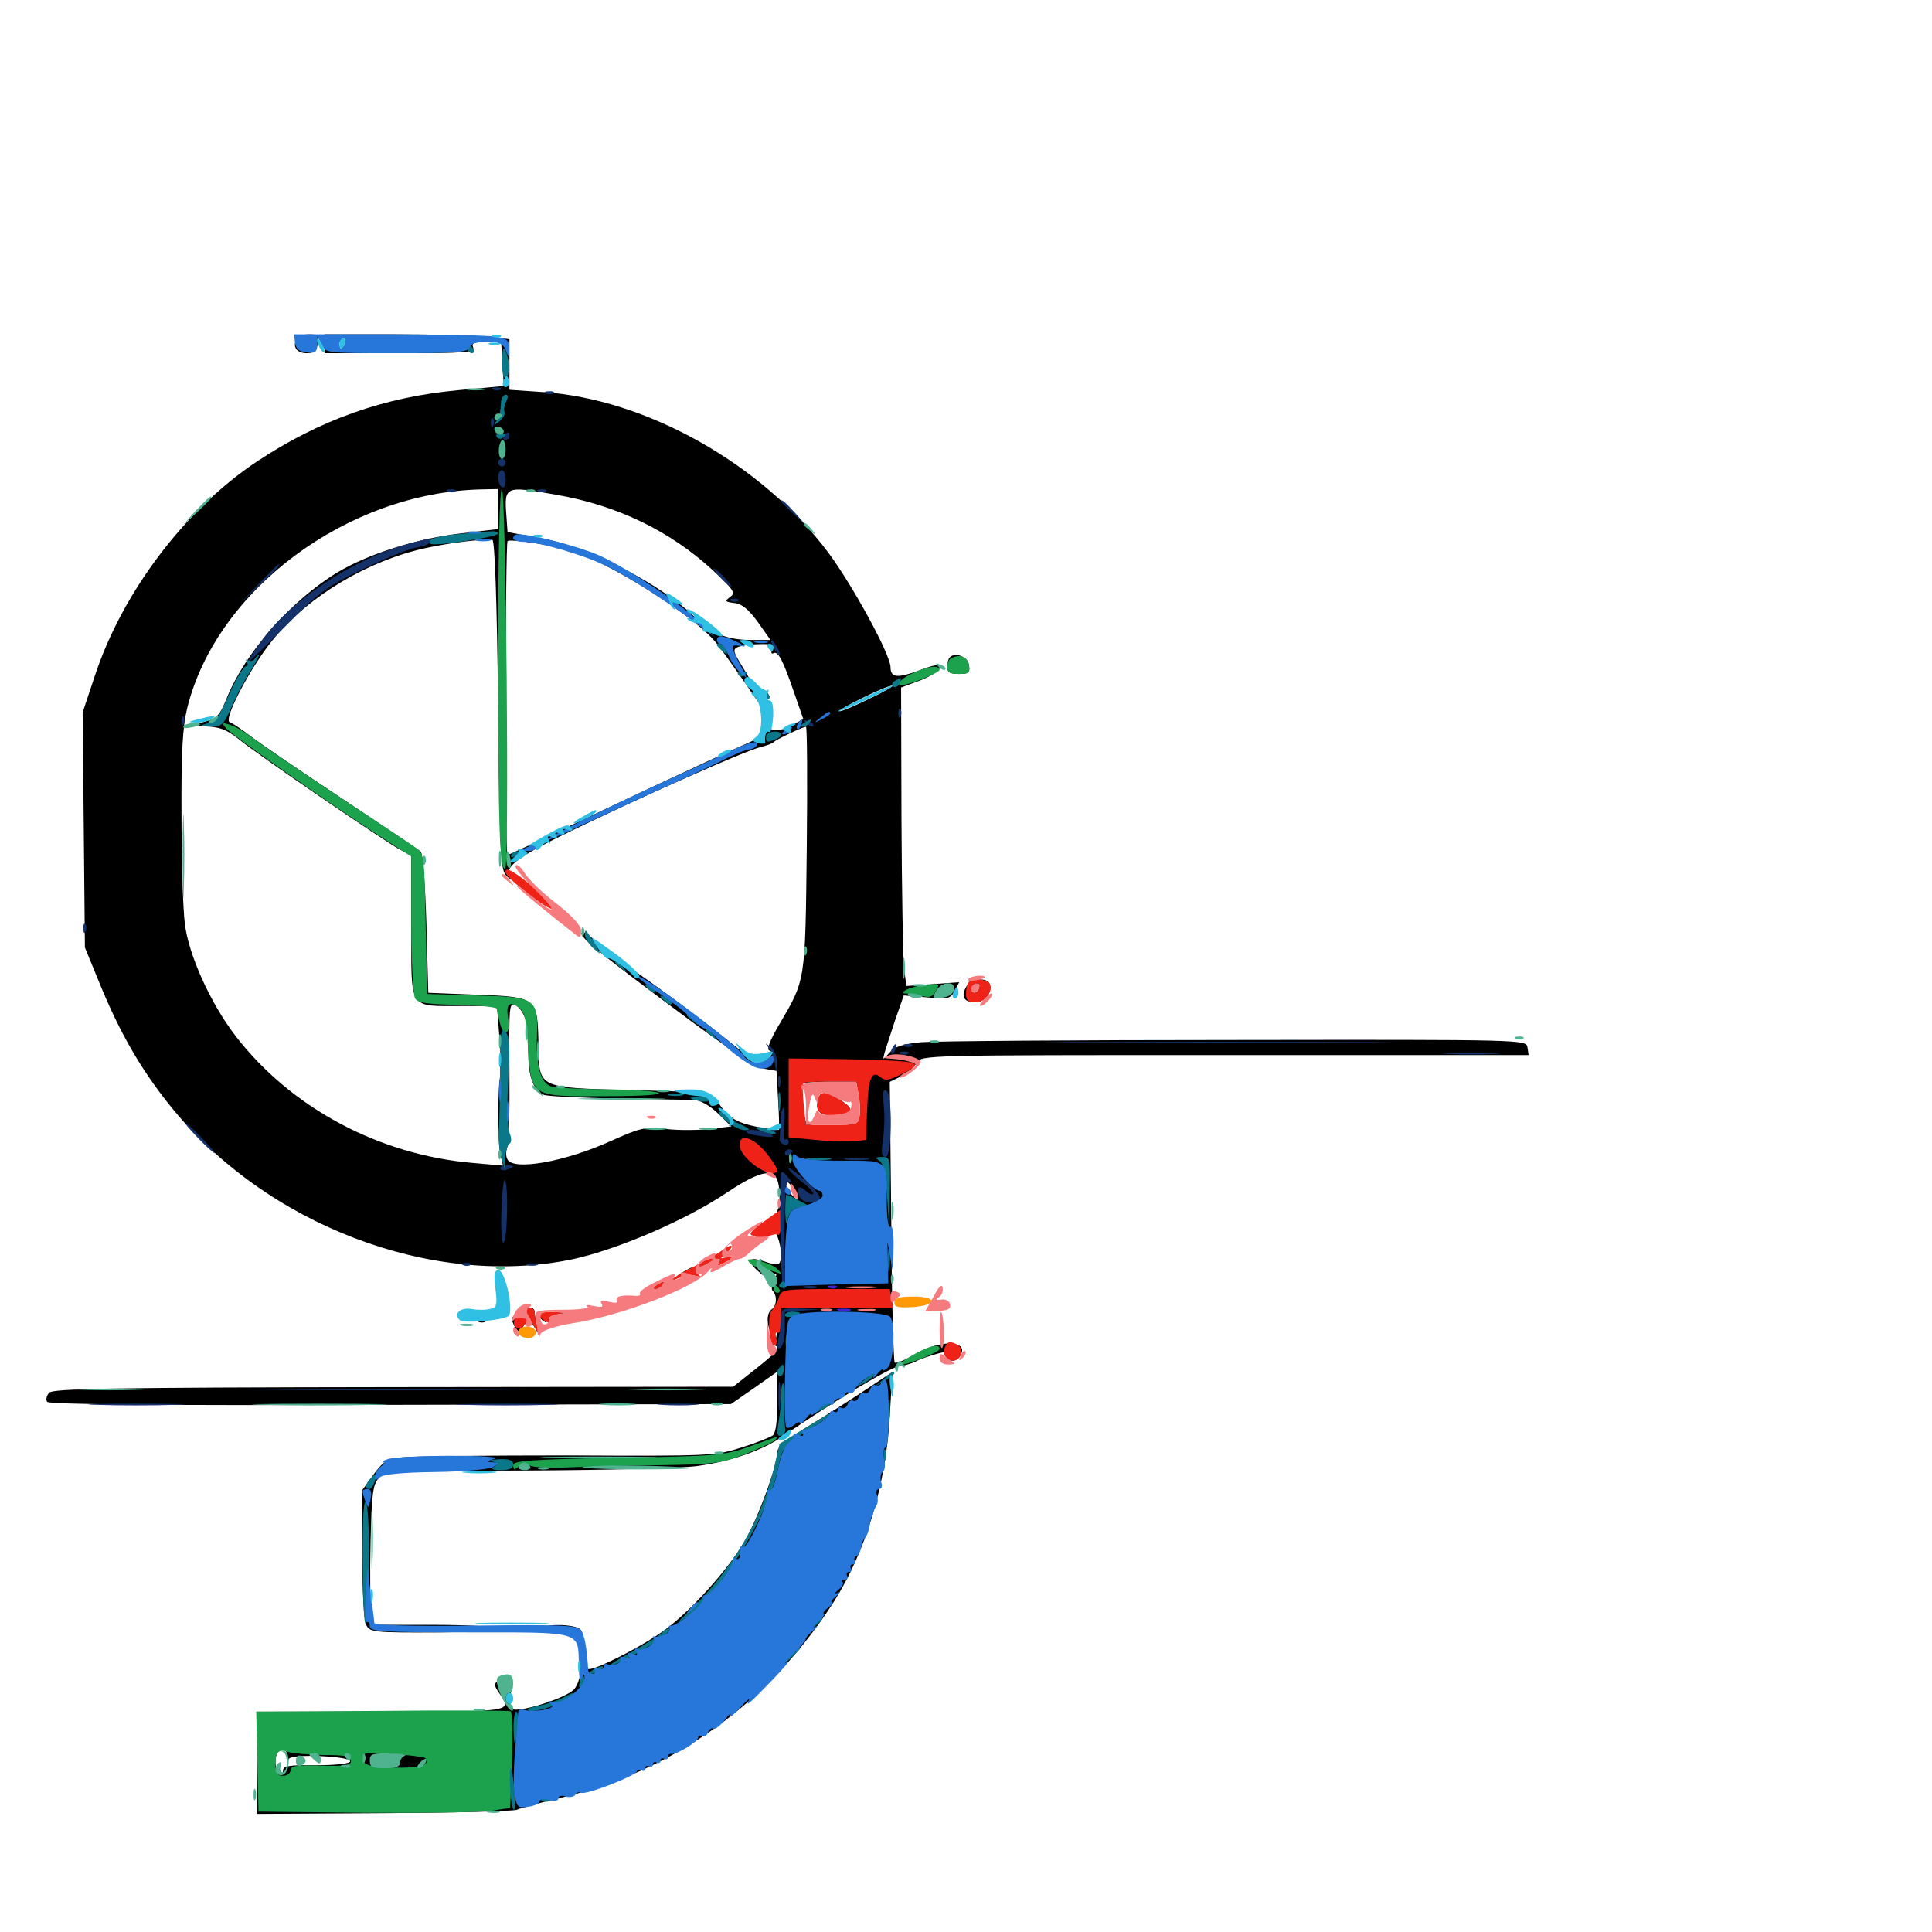 <svg xmlns="http://www.w3.org/2000/svg" viewBox="0 -1000 1000 1000">
	<path fill="#000000" d="M153.125 -824.023C151.562 -819.922 153.906 -817.188 158.984 -817.188C162.305 -817.188 163.867 -818.555 164.453 -822.07C165.43 -826.367 164.844 -826.953 159.766 -826.953C156.641 -826.953 153.711 -825.781 153.125 -824.023ZM167.969 -822.07V-817.188H207.031C240.82 -817.188 245.898 -817.578 244.922 -820.117C243.945 -822.461 245.312 -823.047 251.562 -823.047H259.375L260.156 -811.523L260.742 -800.195L237.305 -798.047C198.828 -794.531 165.234 -782.617 132.422 -760.742C95.703 -736.133 63.281 -693.359 49.023 -650L42.773 -631.25L43.359 -570.508L43.945 -509.57L51.562 -491.016C61.914 -465.625 72.852 -446.68 87.695 -428.125C137.305 -366.016 223.828 -333.008 296.484 -348.242C319.141 -353.125 354.492 -368.164 375.781 -382.422C390.43 -392.188 397.656 -394.727 401.172 -391.211C404.102 -388.281 404.297 -375.391 401.562 -371.68C399.023 -367.969 399.023 -366.797 401.562 -361.914C404.297 -356.445 405.273 -348.047 403.125 -345.898C402.539 -345.312 399.414 -345.703 396.289 -346.875C387.891 -349.805 385.938 -348.047 391.797 -342.578C394.727 -339.844 396.484 -338.867 395.508 -340.43C394.336 -342.578 394.727 -342.969 397.266 -341.992C399.219 -341.211 401.172 -340.625 401.562 -340.625C402.148 -340.625 401.562 -339.062 400.586 -336.914C399.414 -334.961 399.219 -332.812 399.805 -332.031C402.344 -329.492 402.148 -324.219 399.414 -322.266C397.07 -320.508 396.68 -316.211 398.438 -311.328C398.633 -310.742 399.609 -312.5 400.391 -315.234C401.758 -319.727 401.953 -319.336 402.148 -312.891C402.344 -308.984 401.367 -305.273 400 -304.883C398.047 -304.102 398.047 -303.711 400 -303.711C404.688 -303.32 402.344 -300.195 390.82 -291.211L379.492 -282.227L203.516 -282.031C56.836 -281.836 27.148 -281.25 25.391 -279.102C24.023 -277.539 23.633 -275.391 24.414 -274.414C25.195 -273.047 85.156 -272.461 201.953 -272.852L378.32 -273.242L390.43 -281.641L402.344 -290.039V-274.609C402.344 -264.453 401.562 -258.398 400 -257.031C398.633 -256.055 391.406 -253.125 383.789 -250.781C370.508 -246.484 367.773 -246.289 293.945 -246.68C252.148 -246.68 213.477 -246.289 208.398 -245.703C200.195 -244.727 198.242 -243.555 193.164 -236.523L187.5 -228.711V-195.703C187.5 -176.172 188.281 -161.133 189.648 -158.789C191.406 -155.273 193.75 -154.883 225.977 -155.078C247.266 -155.273 259.375 -156.055 257.617 -157.227C256.055 -158.203 241.016 -158.984 224.219 -158.984H193.555L192.383 -165.43C191.602 -168.945 191.406 -185.156 191.797 -201.367C192.383 -226.562 192.969 -231.445 195.898 -234.766C199.414 -238.477 201.953 -238.672 272.852 -238.867C313.281 -239.062 352.93 -240.039 360.938 -241.211C378.32 -243.555 394.531 -249.219 405.273 -256.641C431.641 -274.805 460.547 -292.188 465.234 -292.773C468.164 -293.164 472.07 -294.336 474.023 -295.312C475.977 -296.484 480.859 -298.047 484.766 -299.219C490.625 -300.781 491.797 -300.781 490.82 -298.438C490.234 -296.875 491.016 -295.703 492.969 -295.703C496.289 -295.703 499.414 -300.781 497.266 -302.93C493.945 -306.25 482.812 -304.492 474.023 -299.219C468.75 -296.094 463.867 -294.141 463.086 -294.727C462.5 -295.508 461.523 -328.32 461.328 -367.969L460.547 -440.039L466.602 -442.969C469.922 -444.727 473.438 -447.852 474.609 -450C476.758 -453.906 478.906 -453.906 633.984 -453.906H791.211L790.625 -457.812C790.039 -461.914 789.648 -461.914 639.648 -461.719C557.031 -461.719 483.594 -461.133 476.562 -460.547C466.992 -459.57 462.891 -458.203 460.352 -455.078C456.836 -451.172 456.836 -451.172 457.812 -454.883C458.398 -457.031 460.938 -464.648 463.281 -471.875L467.773 -484.766L479.688 -483.789C490.82 -482.812 491.992 -483.008 494.141 -487.109L496.484 -491.602L482.812 -490.625L469.141 -489.648L467.969 -498.633C467.383 -503.516 466.797 -538.281 466.602 -575.781L466.406 -644.141L476.367 -647.852C481.836 -650 486.328 -652.93 486.328 -654.297C486.328 -656.445 483.984 -656.055 475.586 -652.93C464.453 -648.828 460.938 -649.219 460.938 -654.688C460.938 -661.133 441.211 -697.266 428.516 -714.258C394.141 -759.961 334.375 -793.555 280.859 -797.07L263.672 -798.242V-811.328V-824.414L251.758 -825.781C245.117 -826.367 223.438 -826.953 203.906 -826.953H167.969ZM179.297 -822.656C178.906 -821.484 177.344 -819.922 176.172 -819.531C174.805 -819.141 174.219 -819.922 175 -821.875C176.367 -825.391 180.469 -826.172 179.297 -822.656ZM194.141 -822.07C192.773 -818.555 190.039 -818.359 188.867 -821.68C188.086 -823.438 187.305 -823.242 185.742 -821.094C184.766 -819.531 183.203 -818.945 182.617 -819.531C180.078 -822.07 183.789 -825 189.453 -825C193.75 -825 194.922 -824.219 194.141 -822.07ZM200 -822.07C198.828 -818.945 195.312 -817.969 195.312 -820.703C195.312 -822.852 197.461 -825 199.414 -825C200.391 -825 200.586 -823.633 200 -822.07ZM212.5 -822.656C212.109 -821.484 210.547 -819.922 208.984 -819.531C207.617 -818.945 207.031 -819.531 207.812 -820.898C208.594 -822.07 208.398 -823.047 207.227 -823.047C206.25 -823.047 205.078 -821.875 204.492 -820.703C204.102 -819.336 202.93 -818.75 202.148 -819.531C199.609 -821.875 203.125 -825 208.203 -825C211.133 -825 212.891 -824.023 212.5 -822.656ZM217.578 -822.07C216.797 -820.508 216.016 -819.141 215.625 -819.141C215.234 -819.141 214.844 -820.508 214.844 -822.07C214.844 -823.633 215.625 -825 216.797 -825C217.773 -825 218.164 -823.633 217.578 -822.07ZM257.812 -736.523V-726.172L237.891 -723.828C215.234 -721.094 190.625 -713.281 174.609 -703.711C150.781 -689.258 126.758 -662.109 117.383 -638.672C113.477 -629.102 112.305 -628.125 104.883 -626.172L96.68 -624.219L106.055 -624.023C113.672 -623.828 117.188 -622.461 123.633 -617.383C134.375 -608.594 199.219 -564.453 206.836 -560.352L212.891 -557.227V-520.312C212.891 -476.562 211.133 -479.297 238.867 -479.297H257.227L258.594 -461.719C259.375 -452.148 259.57 -443.555 258.984 -442.578C257.617 -440.234 257.617 -408.789 258.984 -402.344L260.352 -396.68L244.922 -398.047C196.289 -402.148 150.586 -426.562 121.875 -463.867C108.984 -480.664 97.656 -505.664 95.703 -521.68C94.727 -528.906 93.945 -554.297 93.945 -577.734C93.75 -610.938 94.531 -623.633 96.875 -633.398C111.914 -694.531 179.492 -744.922 248.633 -746.68L257.812 -746.875ZM287.695 -743.945C319.531 -738.477 346.875 -725.195 369.336 -704.492C379.883 -694.531 380.859 -693.164 377.93 -691.016C375 -688.867 375.195 -688.477 380.078 -687.891C383.984 -687.5 387.5 -684.57 392.188 -678.125L398.828 -668.75H388.867C376.758 -668.75 368.164 -672.07 360.352 -679.883C343.164 -697.07 305.664 -716.602 280.664 -721.289L262.695 -724.609L262.109 -733.008C260.938 -748.438 261.328 -748.633 287.695 -743.945ZM257.812 -634.961C258.789 -553.711 258.984 -549.609 262.5 -546.289C264.648 -544.336 265.43 -544.141 264.258 -545.703C260.352 -550.977 267.188 -556.25 296.875 -570.508C331.445 -587.305 385.547 -611.328 393.555 -613.281C396.875 -614.062 399.805 -615.234 400.391 -615.82C401.562 -617.188 415.625 -623.828 417.188 -623.828C417.773 -623.828 417.969 -595.508 417.578 -560.938C416.797 -491.406 416.992 -492.969 403.32 -469.727C398.438 -461.328 396.68 -456.836 398.242 -456.25C400 -455.664 400 -454.883 398.242 -452.734C395.703 -449.805 389.453 -449.023 388.281 -451.562C387.5 -453.906 345.508 -485.938 328.125 -497.656C320.117 -503.125 310.938 -509.961 308.008 -513.086C304.883 -516.211 301.758 -518.164 301.172 -517.383C299.414 -515.43 308.789 -507.812 352.148 -475.586C375.391 -458.203 391.211 -447.656 395.312 -446.875L401.953 -445.703L402.734 -430.859C403.32 -422.461 403.32 -415.43 403.125 -415.234C402.93 -414.844 397.656 -415.625 391.602 -416.797C380.469 -419.141 376.758 -421.68 371.094 -430.273C368.164 -434.57 367.188 -434.766 327.539 -435.742C277.344 -437.109 279.102 -436.328 278.711 -460.156C278.125 -483.789 277.93 -483.984 246.484 -485.156L221.68 -486.133L220.703 -521.68C220.117 -541.406 218.945 -558.008 217.773 -559.18C216.797 -560.156 198.633 -572.266 177.539 -586.328C156.641 -600.195 135.352 -614.648 130.273 -618.555C125.391 -622.266 120.312 -625.781 118.945 -626.172C115.234 -627.344 129.883 -655.078 141.602 -669.336C160.352 -691.992 190.82 -709.961 220.703 -716.406C234.18 -719.336 250.195 -721.094 254.883 -720.508C256.055 -720.312 257.227 -689.453 257.812 -634.961ZM293.945 -715.43C313.867 -709.961 359.766 -681.25 370.898 -666.992C374.023 -663.086 380.469 -653.906 385.547 -646.68C390.43 -639.258 394.531 -633.789 394.531 -634.375C394.531 -636.523 389.453 -646.68 384.18 -655.078C379.297 -663.086 379.102 -663.867 382.227 -665.234C384.18 -665.82 389.062 -666.602 393.359 -666.602C399.219 -666.797 400.586 -666.211 399.609 -663.672C399.023 -662.109 399.219 -661.328 400.391 -661.914C402.734 -663.281 405.469 -657.812 411.133 -641.211L415.82 -627.734L410.156 -624.805C402.734 -620.898 399.023 -621.094 396.484 -625.391C394.727 -628.32 394.531 -628.125 395.508 -624.219C396.68 -620.312 395.508 -619.141 385.352 -614.648C364.258 -605.273 321.484 -585.156 292.383 -571.289C276.562 -563.672 263.086 -557.422 262.695 -557.422C261.328 -557.422 261.523 -718.555 262.695 -719.922C263.867 -721.094 282.812 -718.359 293.945 -715.43ZM450.195 -638.477C442.773 -634.766 435.742 -631.836 434.57 -631.836C433.594 -631.836 438.672 -634.961 446.289 -638.672C453.711 -642.383 460.742 -645.312 461.914 -645.117C462.891 -645.117 457.812 -641.992 450.195 -638.477ZM272.266 -471.289C272.852 -467.969 273.438 -460.547 273.438 -454.688C273.438 -442.578 276.367 -434.961 281.836 -433.203C283.984 -432.617 301.172 -431.641 320.117 -431.445C339.062 -431.055 356.836 -430.664 359.57 -430.664C362.5 -430.469 367.383 -427.734 371.484 -423.828L378.516 -416.992L367.773 -415.625C361.914 -415.039 351.562 -414.844 344.922 -415.625C333.594 -416.797 331.445 -416.211 317.383 -409.961C292.383 -398.438 264.844 -393.75 262.5 -400.195C261.719 -401.758 261.914 -404.688 262.695 -406.641C263.477 -408.398 263.867 -425.977 263.672 -445.703C263.477 -480.469 263.477 -481.445 267.188 -479.492C269.336 -478.32 271.484 -474.609 272.266 -471.289ZM472.07 -451.367C470.312 -454.102 462.891 -456.055 462.891 -453.711C462.891 -452.734 463.672 -451.953 464.648 -451.953C465.625 -451.953 467.969 -451.367 469.922 -450.586C472.07 -449.805 472.852 -450 472.07 -451.367ZM445.898 -431.836C446.875 -427.93 447.07 -422.461 446.484 -419.727C445.312 -415.234 444.922 -415.039 432.031 -416.211C424.805 -416.797 418.359 -417.773 417.578 -418.555C416.016 -420.117 414.258 -437.891 415.82 -439.258C416.406 -439.844 423.047 -440.039 430.469 -439.844L444.141 -439.258ZM412.695 -379.688C411.523 -378.516 406.25 -385.547 406.25 -388.281C406.25 -389.453 408.008 -388.281 410.156 -385.547C412.109 -382.812 413.281 -380.273 412.695 -379.688ZM267.578 -542.969C267.578 -542.578 269.141 -541.016 271.094 -539.648C274.023 -537.109 274.219 -537.305 271.68 -540.43C269.141 -543.555 267.578 -544.531 267.578 -542.969ZM395.703 -640.82C396.289 -638.867 397.461 -637.891 398.047 -638.477C398.633 -639.062 398.047 -640.625 396.68 -641.992C394.727 -643.75 394.531 -643.555 395.703 -640.82ZM423.438 -431.055C421.875 -424.805 424.023 -422.656 431.641 -422.656C441.797 -422.656 442.969 -425.586 435.156 -430.469C427.148 -435.352 424.609 -435.352 423.438 -431.055ZM491.602 -659.766C490.82 -658.984 490.234 -656.641 490.234 -654.688C490.234 -652.148 491.797 -651.172 496.289 -651.172C501.367 -651.172 502.148 -651.758 501.562 -655.664C500.977 -659.961 494.531 -662.695 491.602 -659.766ZM500 -489.062C497.266 -483.984 499.023 -481.25 504.883 -481.25C509.766 -481.25 513.867 -486.328 512.305 -490.625C510.938 -494.531 502.344 -493.359 500 -489.062ZM506.641 -488.086C505.859 -486.523 504.492 -485.742 503.516 -486.328C502.344 -487.109 502.539 -488.281 504.102 -489.258C507.812 -491.602 507.812 -491.406 506.641 -488.086ZM393.945 -366.602C393.164 -366.016 392.578 -364.453 392.578 -363.281C392.578 -362.109 393.555 -362.305 394.922 -363.672C396.094 -364.844 396.68 -366.406 396.289 -366.992C395.703 -367.578 394.531 -367.383 393.945 -366.602ZM363.281 -346.484C361.523 -345.312 361.328 -344.531 362.695 -344.531C363.867 -344.531 365.625 -345.508 366.211 -346.484C367.773 -348.828 366.992 -348.828 363.281 -346.484ZM353.516 -341.602C350.781 -340.039 349.609 -338.867 350.781 -338.672C351.758 -338.672 354.492 -340.039 356.641 -341.602C361.328 -345.117 359.766 -345.312 353.516 -341.602ZM339.844 -334.766C338.086 -333.594 337.891 -332.812 339.258 -332.812C340.43 -332.812 342.188 -333.789 342.773 -334.766C344.336 -337.109 343.555 -337.109 339.844 -334.766ZM273.438 -320.117C273.438 -317.969 272.07 -317.383 268.75 -317.969C264.258 -318.75 264.062 -318.555 266.016 -314.062C267.383 -311.133 269.727 -309.375 272.266 -309.57C275.781 -309.766 275.781 -309.961 272.852 -310.742C269.922 -311.523 269.727 -312.109 271.68 -314.648C273.828 -316.992 274.414 -316.797 276.758 -312.891L279.492 -308.398L278.125 -313.281C277.344 -316.016 276.758 -319.336 276.758 -320.703C276.758 -321.875 275.977 -323.047 275 -323.047C274.219 -323.047 273.438 -321.68 273.438 -320.117ZM279.297 -319.336C279.297 -318.164 280.273 -316.797 281.641 -316.016C282.812 -315.234 283.203 -315.43 282.422 -316.797C281.641 -318.164 283.594 -319.141 287.5 -319.727C293.945 -320.508 293.945 -320.508 286.719 -320.703C282.617 -320.898 279.297 -320.312 279.297 -319.336ZM247.656 -315.82C246.094 -316.406 246.68 -316.992 248.828 -316.992C250.977 -317.188 252.148 -316.602 251.367 -316.016C250.781 -315.43 249.023 -315.234 247.656 -315.82ZM449.219 -281.445C442.188 -276.758 428.906 -268.164 419.531 -262.5C408.203 -255.664 402.344 -250.977 402.344 -248.633C402.344 -241.406 392.383 -214.258 385.352 -202.148C376.953 -187.695 357.422 -166.016 343.945 -156.25C334.766 -149.414 315.039 -139.062 307.227 -136.523C302.93 -135.352 302.734 -135.938 302.734 -144.727C302.734 -150 301.758 -155.273 300.391 -156.641C297.656 -159.375 282.031 -159.766 280.273 -157.031C279.492 -155.859 282.617 -155.078 288.086 -155.078C295.898 -155.078 297.266 -154.492 298.828 -150C301.953 -141.992 301.172 -130.469 297.266 -125.781C293.75 -121.289 268.555 -113.281 264.844 -115.43C264.062 -116.016 263.867 -119.922 264.453 -124.023C265.82 -132.422 263.867 -134.57 258.789 -130.859C255.469 -128.516 255.469 -127.93 258.398 -123.633C265.234 -113.867 266.211 -114.062 197.266 -114.062H132.812V-87.5V-61.133L198.633 -61.523C234.961 -61.719 265.82 -62.5 267.578 -63.281C269.141 -64.062 279.883 -66.992 291.211 -69.727C349.219 -83.594 398.047 -118.75 431.445 -170.703C448.047 -196.68 458.594 -231.641 460.547 -266.992C461.328 -279.492 461.914 -289.844 461.914 -289.844C461.914 -289.844 456.25 -286.133 449.219 -281.445ZM148.633 -91.211C148.633 -89.258 149.023 -88.672 149.609 -89.648C150.781 -92.383 182.031 -91.016 181.25 -88.281C180.859 -87.109 173.633 -86.328 163.477 -86.328C149.609 -86.523 146.484 -85.938 146.484 -83.594C146.484 -82.031 145.703 -81.25 144.531 -81.836C142.383 -83.203 141.797 -91.211 143.945 -93.164C146.289 -95.508 148.438 -94.531 148.633 -91.211ZM213.281 -90.625C209.18 -90.625 201.562 -91.211 196.484 -91.797C187.891 -92.969 185.938 -91.992 189.062 -87.695C191.016 -84.57 219.141 -85.156 220.117 -88.281C220.703 -89.844 218.555 -90.625 213.281 -90.625Z"/>
	<path fill="#ff9906" d="M462.891 -325.781C462.891 -323.438 464.844 -323.047 472.07 -323.438C484.961 -324.219 485.742 -328.906 472.852 -328.906C465.234 -328.906 462.891 -328.125 462.891 -325.781ZM268.945 -312.109C266.992 -309.961 269.531 -307.422 273.633 -307.422C275.586 -307.422 277.344 -308.789 277.344 -310.352C277.344 -313.281 271.289 -314.453 268.945 -312.109Z"/>
	<path fill="#ef2218" d="M262.109 -549.805C260.156 -548.633 263.281 -545.312 272.266 -538.281C279.297 -532.617 285.352 -528.906 285.742 -529.688C286.914 -532.422 264.648 -551.367 262.109 -549.805ZM501.367 -491.602C500.586 -491.016 500 -488.281 500 -485.742C500 -482.227 500.977 -481.25 504.883 -481.25C509.766 -481.25 513.867 -486.328 512.305 -490.625C511.328 -493.164 503.516 -493.945 501.367 -491.602ZM506.641 -488.086C505.859 -486.523 504.688 -485.742 503.711 -486.328C501.562 -487.5 503.32 -491.016 505.859 -491.016C506.836 -491.016 507.227 -489.648 506.641 -488.086ZM408.203 -431.641V-411.328L422.461 -409.961C430.078 -409.18 439.258 -408.984 442.383 -409.375L448.242 -409.961L448.828 -425.586C449.414 -442.188 451.172 -446.289 455.859 -442.383C458.203 -440.43 460.352 -440.82 467.188 -444.336C474.414 -448.047 475 -448.828 471.68 -450C469.531 -450.781 454.297 -451.562 438.086 -451.758L408.203 -452.148ZM444.336 -433.594C445.117 -430.078 445.312 -425 444.922 -422.461C444.336 -417.969 443.555 -417.773 430.664 -417.773H416.992L416.016 -428.125C415.43 -433.789 415.234 -438.867 415.82 -439.453C416.211 -439.844 422.656 -440.234 429.883 -440.234H443.164ZM423.438 -431.055C421.875 -424.805 424.023 -422.656 431.641 -422.656C441.797 -422.656 442.969 -425.586 435.156 -430.469C427.148 -435.352 424.609 -435.352 423.438 -431.055ZM382.812 -407.422C382.812 -400.586 398.828 -389.258 402.344 -393.75C402.93 -394.336 400.391 -398.438 396.875 -402.93C390.039 -411.328 382.812 -413.672 382.812 -407.422ZM394.922 -367.383C388.867 -363.086 387.305 -360.938 389.453 -360.547C391.211 -360.156 392.188 -359.18 391.602 -358.203C391.016 -357.227 392.969 -357.617 395.703 -359.18C398.633 -360.742 401.758 -361.523 402.734 -360.938C403.516 -360.352 404.297 -363.086 404.297 -366.797C404.297 -370.703 404.102 -373.828 403.906 -373.633C403.516 -373.633 399.414 -370.703 394.922 -367.383ZM374.023 -352.93C371.875 -351.367 365.039 -347.461 358.984 -344.336C352.734 -341.211 347.656 -338.086 347.656 -337.695C347.656 -337.109 349.414 -337.5 351.562 -338.672C353.906 -339.844 357.617 -340.234 359.961 -339.648C363.086 -338.672 363.477 -338.867 361.523 -340.234C359.375 -341.797 360.156 -342.773 364.844 -345.312C371.875 -349.023 373.828 -349.219 371.875 -346.289C371.094 -344.727 371.875 -344.727 374.805 -346.289C379.688 -349.023 380.273 -350.586 375.586 -349.219C372.461 -348.242 372.656 -348.633 375.781 -351.172C380.664 -355.273 379.102 -356.836 374.023 -352.93ZM339.844 -334.766C338.086 -333.594 337.891 -332.812 339.258 -332.812C340.43 -332.812 342.188 -333.789 342.773 -334.766C344.336 -337.109 343.555 -337.109 339.844 -334.766ZM403.125 -328.516C402.539 -326.172 400.781 -323.242 399.609 -321.875C396.875 -319.336 398.047 -303.516 400.781 -303.516C401.953 -303.516 402.344 -305.273 401.758 -307.422C401.172 -309.57 401.562 -310.938 402.539 -310.156C403.516 -309.57 404.297 -312.305 404.297 -316.016V-323.047H433.398H462.305L461.328 -327.93L460.547 -332.812H432.617C405.469 -332.812 404.492 -332.617 403.125 -328.516ZM272.852 -319.727C273.828 -317.383 273.242 -316.797 270.898 -317.773C267.188 -319.141 264.258 -315.82 266.992 -313.086C268.164 -311.914 269.922 -312.305 271.484 -314.258C273.828 -317.188 274.414 -316.992 276.758 -312.891L279.492 -308.398L278.125 -313.281C277.344 -316.016 276.758 -319.336 276.758 -320.703C276.758 -321.875 275.586 -323.047 274.219 -323.047C272.656 -323.047 272.07 -321.875 272.852 -319.727ZM279.688 -318.75C280.078 -317.578 281.641 -316.016 283.203 -315.625C284.57 -315.039 285.156 -315.625 284.375 -316.797C283.594 -317.969 285.352 -319.141 288.477 -319.727C292.773 -320.312 292.383 -320.508 286.523 -320.898C281.445 -321.094 279.297 -320.312 279.688 -318.75ZM489.062 -302.539C487.695 -299.023 489.648 -295.703 493.359 -295.703C497.266 -295.703 499.219 -301.562 495.898 -303.711C491.992 -306.055 490.234 -305.859 489.062 -302.539Z"/>
	<path fill="#1ca14c" d="M257.812 -657.227C257.812 -573.047 258.594 -548.633 261.523 -550.391C263.672 -551.758 261.914 -746.875 259.766 -746.875C258.594 -746.875 257.812 -714.648 257.812 -657.227ZM492.773 -659.57C491.406 -659.18 490.234 -657.031 490.234 -654.883C490.234 -651.953 491.602 -651.172 496.289 -651.172C501.367 -651.172 502.148 -651.758 501.562 -655.469C500.977 -659.961 497.266 -661.523 492.773 -659.57ZM473.242 -651.953C467.188 -649.414 462.891 -645.312 466.406 -645.312C470.312 -645.312 486.328 -651.758 486.328 -653.32C486.328 -655.859 480.664 -655.273 473.242 -651.953ZM116.992 -623.047C119.922 -619.531 171.094 -583.594 196.875 -566.992L212.891 -556.641V-521.289C212.891 -501.953 213.867 -484.766 214.844 -483.203C216.211 -480.859 221.289 -480.273 236.719 -479.883C247.656 -479.688 256.836 -478.711 257.031 -477.93C257.227 -477.148 258.008 -474.023 258.594 -471.094C260.352 -462.891 264.453 -464.258 263.086 -472.461C261.719 -480.273 263.477 -482.227 268.555 -478.516C271.484 -476.367 272.461 -472.266 273.242 -458.203C275 -432.031 274.414 -432.422 313.281 -432.617C332.617 -432.617 343.164 -433.398 340.82 -434.375C338.672 -435.352 326.367 -436.133 313.477 -436.133C300.586 -436.328 288.086 -436.914 285.742 -437.5C279.883 -439.062 277.344 -447.852 277.93 -464.062C278.516 -483.398 277.344 -483.984 246.094 -484.766L221.094 -485.547L220.312 -521.68C219.727 -555.273 219.531 -558.008 215.82 -560.742C213.672 -562.305 195.312 -574.609 174.805 -588.086C154.492 -601.562 134.57 -615.039 130.859 -617.969C127.148 -620.898 121.875 -624.023 119.141 -624.805C114.844 -626.172 114.648 -625.977 116.992 -623.047ZM475.586 -489.648C469.531 -488.672 464.648 -485.742 469.141 -485.742C470.703 -485.742 474.023 -485.156 476.953 -484.57C481.055 -483.398 482.812 -483.984 484.375 -487.109C486.719 -491.211 486.914 -491.211 475.586 -489.648ZM388.086 -346.289C389.453 -344.922 392.188 -343.555 393.945 -343.359C395.898 -343.164 399.219 -342.383 401.367 -341.602C404.883 -340.234 404.883 -340.43 402.344 -343.164C400.781 -344.727 396.289 -346.68 392.578 -347.461C387.109 -348.633 386.133 -348.438 388.086 -346.289ZM400.391 -332.812C400.391 -331.836 401.367 -330.859 402.539 -330.859C403.516 -330.859 403.906 -331.836 403.32 -332.812C402.734 -333.984 401.758 -334.766 401.172 -334.766C400.781 -334.766 400.391 -333.984 400.391 -332.812ZM474.219 -299.609C463.086 -293.555 463.867 -291.797 475.586 -296.289C481.445 -298.438 486.328 -300.977 486.328 -301.758C486.328 -304.492 482.031 -303.711 474.219 -299.609ZM387.695 -251.172C374.805 -246.68 371.289 -246.289 319.922 -245.508C273.438 -244.531 265.625 -243.945 265.625 -241.602C265.625 -239.062 266.211 -239.062 268.555 -241.016C270.508 -242.578 272.266 -242.773 274.023 -241.602C275.195 -240.625 283.398 -240.039 291.992 -240.43C300.586 -240.82 322.07 -241.406 339.844 -241.602C369.336 -241.992 373.242 -242.578 385.547 -247.266C392.773 -250.195 399.805 -253.32 400.977 -254.492C402.148 -255.664 402.734 -256.445 402.344 -256.445C401.758 -256.25 395.312 -253.906 387.695 -251.172ZM197.656 -114.453L132.617 -114.062L133.203 -88.086L133.789 -62.305L188.672 -61.719C218.75 -61.523 248.047 -61.914 253.711 -62.695L264.062 -64.258L265.039 -88.867C265.43 -102.539 265.234 -114.062 264.258 -114.258C263.477 -114.648 233.398 -114.844 197.656 -114.453ZM167.383 -91.602C178.906 -91.602 181.641 -91.016 181.641 -88.672C181.641 -86.133 178.906 -85.742 166.016 -86.133C153.32 -86.523 150.391 -85.938 150.391 -83.789C150.391 -82.227 148.633 -80.859 146.484 -80.859C143.555 -80.859 142.578 -82.227 142.578 -86.328C142.578 -93.359 144.141 -94.922 149.219 -93.164C151.562 -92.383 159.766 -91.797 167.383 -91.602ZM220.117 -90.039C223.438 -86.523 216.211 -84.57 202.93 -85.156C190.625 -85.742 188.477 -86.328 187.891 -89.453C187.109 -92.773 188.281 -92.969 202.93 -92.188C211.523 -91.602 219.336 -90.625 220.117 -90.039Z"/>
	<path fill="#143269" d="M255.469 -798.242C253.906 -798.828 254.492 -799.414 256.641 -799.414C258.789 -799.609 259.961 -799.023 259.18 -798.438C258.594 -797.852 256.836 -797.656 255.469 -798.242ZM282.812 -796.289C281.25 -796.875 281.836 -797.461 283.984 -797.461C286.133 -797.656 287.305 -797.07 286.523 -796.484C285.938 -795.898 284.18 -795.703 282.812 -796.289ZM254.102 -780.859C254.102 -778.711 254.688 -778.125 255.273 -779.688C255.859 -781.055 255.664 -782.812 255.078 -783.398C254.492 -784.18 253.906 -783.008 254.102 -780.859ZM260.742 -774.219C260.156 -773.242 260.547 -772.266 261.523 -772.266C262.695 -772.266 263.672 -773.242 263.672 -774.219C263.672 -775.391 263.281 -776.172 262.891 -776.172C262.305 -776.172 261.328 -775.391 260.742 -774.219ZM257.812 -760.547C257.812 -759.57 258.789 -758.594 259.766 -758.594C260.938 -758.594 261.719 -759.57 261.719 -760.547C261.719 -761.719 260.938 -762.5 259.766 -762.5C258.789 -762.5 257.812 -761.719 257.812 -760.547ZM257.812 -752.93C257.812 -750.781 258.789 -748.438 259.766 -747.852C260.938 -747.07 261.719 -748.828 261.719 -751.562C261.719 -754.297 260.938 -756.641 259.766 -756.641C258.789 -756.641 257.812 -754.883 257.812 -752.93ZM232.031 -745.508C230.469 -746.094 231.055 -746.68 233.203 -746.68C235.352 -746.875 236.523 -746.289 235.742 -745.703C235.156 -745.117 233.398 -744.922 232.031 -745.508ZM278.906 -745.508C277.344 -746.094 277.93 -746.68 280.078 -746.68C282.227 -746.875 283.398 -746.289 282.617 -745.703C282.031 -745.117 280.273 -744.922 278.906 -745.508ZM404.297 -740.43C404.297 -740.039 407.227 -737.305 410.742 -733.984L416.992 -728.32L411.328 -734.766C405.859 -740.625 404.297 -741.992 404.297 -740.43ZM210.938 -718.359C183.789 -711.133 150.781 -689.453 136.328 -669.531C124.609 -653.125 125.586 -653.711 146.68 -674.805C165.234 -693.555 168.75 -696.289 187.5 -705.273C198.828 -710.742 211.328 -715.82 215.43 -716.602C219.336 -717.188 222.656 -718.555 222.656 -719.531C222.656 -720.703 222.461 -721.484 222.266 -721.289C221.875 -721.289 216.797 -719.922 210.938 -718.359ZM133.789 -697.656L124.023 -687.305L134.375 -697.07C143.75 -706.055 145.508 -707.812 143.945 -707.812C143.75 -707.812 139.062 -703.125 133.789 -697.656ZM373.047 -700.977C375.586 -698.242 378.125 -696.094 378.516 -696.094C379.102 -696.094 377.539 -698.242 375 -700.977C372.461 -703.711 369.922 -705.859 369.531 -705.859C368.945 -705.859 370.508 -703.711 373.047 -700.977ZM378.516 -688.867C376.953 -689.453 377.539 -690.039 379.688 -690.039C381.836 -690.234 383.008 -689.648 382.227 -689.062C381.641 -688.477 379.883 -688.281 378.516 -688.867ZM400.391 -664.844C401.562 -662.695 402.93 -660.938 403.516 -660.938C403.906 -660.938 403.516 -662.695 402.344 -664.844C401.172 -666.992 399.805 -668.75 399.219 -668.75C398.828 -668.75 399.219 -666.992 400.391 -664.844ZM465.039 -630.469C465.039 -628.32 465.625 -627.734 466.211 -629.297C466.797 -630.664 466.602 -632.422 466.016 -633.008C465.43 -633.789 464.844 -632.617 465.039 -630.469ZM93.945 -626.562C93.945 -624.414 94.531 -623.828 95.117 -625.391C95.703 -626.758 95.508 -628.516 94.922 -629.102C94.336 -629.883 93.75 -628.711 93.945 -626.562ZM417.383 -625.586C415.625 -627.539 415.82 -627.734 418.555 -626.562C420.508 -625.977 421.484 -624.805 420.898 -624.219C420.312 -623.633 418.75 -624.219 417.383 -625.586ZM43.164 -519.141C43.164 -516.992 43.75 -516.406 44.336 -517.969C44.922 -519.336 44.727 -521.094 44.141 -521.68C43.555 -522.461 42.969 -521.289 43.164 -519.141ZM558.203 -460.352C518.164 -460.547 550.781 -460.742 630.859 -460.742C710.938 -460.742 743.555 -460.547 703.711 -460.352C663.672 -459.961 598.047 -459.961 558.203 -460.352ZM397.852 -457.812C399.023 -456.25 400.391 -452.734 400.977 -450L401.758 -445.117L402.148 -450.195C402.148 -453.125 400.781 -456.641 399.023 -458.008C395.898 -460.352 395.703 -460.352 397.852 -457.812ZM461.914 -457.617C461.133 -456.445 460.938 -455.273 461.523 -454.688C461.914 -454.102 462.891 -455.078 463.477 -456.836C464.844 -460.156 463.672 -460.742 461.914 -457.617ZM468.359 -458.398C466.797 -458.984 467.383 -459.57 469.531 -459.57C471.68 -459.766 472.852 -459.18 472.07 -458.594C471.484 -458.008 469.727 -457.812 468.359 -458.398ZM466.406 -454.492C464.844 -455.078 465.43 -455.664 467.578 -455.664C469.727 -455.859 470.898 -455.273 470.117 -454.688C469.531 -454.102 467.773 -453.906 466.406 -454.492ZM749.609 -454.492C742.773 -454.883 748.242 -455.078 761.719 -455.078C775.195 -455.078 780.664 -454.883 774.023 -454.492C767.188 -454.102 756.25 -454.102 749.609 -454.492ZM402.734 -440.234C402.734 -437.5 403.125 -436.523 403.711 -437.891C404.102 -439.062 404.102 -441.406 403.711 -442.773C403.125 -443.945 402.734 -442.969 402.734 -440.234ZM457.422 -428.125C458.008 -423.242 457.812 -415.234 457.031 -410.156C456.055 -403.32 456.25 -401.172 458.398 -401.172C461.719 -401.172 462.109 -433.398 458.789 -435.547C457.031 -436.523 456.641 -434.375 457.422 -428.125ZM404.102 -419.727C403.906 -416.016 403.711 -411.914 403.516 -410.547C403.32 -409.375 404.492 -408.008 405.859 -407.617C407.031 -407.031 408.203 -407.617 408.203 -408.984C408.203 -410.156 407.422 -410.742 406.445 -410.156C405.469 -409.57 405.273 -413.086 405.859 -417.773C406.25 -422.656 406.25 -426.562 405.469 -426.562C404.883 -426.562 404.102 -423.438 404.102 -419.727ZM102.539 -410.938C106.641 -406.641 110.547 -403.125 111.133 -403.125C111.719 -403.125 108.594 -406.641 104.492 -410.938C100.391 -415.234 96.484 -418.75 95.898 -418.75C95.312 -418.75 98.438 -415.234 102.539 -410.938ZM386.914 -414.844C385.352 -414.062 387.305 -412.891 391.797 -412.305C395.898 -411.523 399.609 -411.328 399.805 -411.719C401.367 -413.281 389.062 -416.211 386.914 -414.844ZM406.25 -402.93C406.25 -401.953 407.227 -401.562 408.203 -402.148C409.375 -402.734 410.156 -403.711 410.156 -404.297C410.156 -404.688 409.375 -405.078 408.203 -405.078C407.227 -405.078 406.25 -404.102 406.25 -402.93ZM438.086 -399.805C434.961 -400.195 437.5 -400.586 443.359 -400.586C449.219 -400.586 451.758 -400.195 448.828 -399.805C445.703 -399.414 441.016 -399.414 438.086 -399.805ZM258.984 -394.922C259.57 -394.141 261.133 -393.945 262.695 -394.727C266.797 -396.094 266.406 -397.07 261.914 -396.68C259.766 -396.68 258.398 -395.703 258.984 -394.922ZM408.203 -395.117C408.203 -394.336 411.328 -391.211 415.039 -388.281C418.945 -385.352 421.484 -382.617 420.898 -382.031C420.312 -381.445 418.75 -382.031 417.578 -383.203C414.062 -386.719 412.305 -385.938 413.477 -381.641C414.062 -379.102 416.211 -377.734 419.141 -377.734C426.562 -377.734 425.977 -380.664 416.992 -388.867C412.109 -393.164 408.203 -396.094 408.203 -395.117ZM404.102 -391.992C403.32 -383.008 404.297 -334.18 405.273 -333.203C406.055 -332.422 406.445 -332.812 406.25 -333.789C406.055 -334.961 405.859 -347.852 406.055 -362.695C406.25 -383.789 406.836 -389.453 408.789 -388.281C410.352 -387.305 410.352 -387.891 408.398 -390.039C405.469 -393.75 404.297 -394.141 404.102 -391.992ZM259.57 -374.219C259.18 -364.453 259.57 -356.445 260.547 -356.836C262.5 -357.422 263.281 -383.984 261.523 -388.867C260.742 -390.82 259.961 -384.18 259.57 -374.219ZM239.844 -345.117C238.281 -345.703 238.867 -346.289 241.016 -346.289C243.164 -346.484 244.336 -345.898 243.555 -345.312C242.969 -344.727 241.211 -344.531 239.844 -345.117ZM273.047 -345.117C271.68 -345.703 272.656 -346.094 275.391 -346.094C278.125 -346.094 279.102 -345.703 277.93 -345.117C276.562 -344.727 274.219 -344.727 273.047 -345.117ZM416.602 -333.398C414.648 -333.984 415.82 -334.375 418.945 -334.375C422.266 -334.375 423.633 -333.984 422.461 -333.398C421.094 -333.008 418.359 -333.008 416.602 -333.398ZM404.297 -318.359C404.297 -315.82 403.711 -310.938 402.93 -307.422C402.148 -302.734 402.344 -301.367 403.906 -302.344C405.273 -303.125 406.25 -307.617 406.25 -312.305V-320.898L415.625 -321.68L424.805 -322.266L414.648 -322.656C404.883 -323.047 404.297 -322.656 404.297 -318.359ZM402.93 -277.148C402.93 -270.703 403.32 -268.359 403.711 -271.875C404.102 -275.391 404.102 -280.664 403.711 -283.594C403.32 -286.523 402.93 -283.594 402.93 -277.148ZM141.992 -280.664C110.742 -280.859 136.328 -281.055 199.219 -281.055C262.109 -281.055 287.695 -280.859 256.25 -280.664C225 -280.273 173.438 -280.273 141.992 -280.664ZM50.391 -272.852C39.258 -273.047 48.242 -273.438 70.312 -273.438C92.383 -273.438 101.367 -273.047 90.43 -272.852C79.297 -272.461 61.328 -272.461 50.391 -272.852ZM240.625 -272.852C229.102 -273.047 239.062 -273.438 262.695 -273.438C286.328 -273.438 295.703 -273.047 283.594 -272.852C271.484 -272.461 252.148 -272.461 240.625 -272.852ZM342.383 -272.852C337.305 -273.242 341.016 -273.438 350.586 -273.438C360.352 -273.438 364.453 -273.242 359.961 -272.852C355.469 -272.461 347.461 -272.461 342.383 -272.852Z"/>
	<path fill="#f67b7f" d="M266.797 -551.953C266.211 -550.977 270.508 -545.703 276.172 -540.234C288.477 -528.516 288.477 -525.195 276.172 -535.352C271.484 -539.062 267.578 -541.797 267.578 -541.211C267.578 -540.43 285.547 -525.781 298.438 -515.82C300.195 -514.453 300.781 -515.039 300.781 -518.164C300.781 -520.898 296.484 -525.586 287.891 -532.422C280.664 -537.891 273.242 -545.117 271.484 -548.242C269.531 -551.367 267.578 -552.93 266.797 -551.953ZM259.766 -546.875C259.766 -546.484 261.328 -544.922 263.281 -543.555C266.211 -541.016 266.406 -541.211 263.867 -544.336C261.328 -547.461 259.766 -548.438 259.766 -546.875ZM501.172 -493.164C502.148 -494.922 509.766 -495.703 509.766 -494.141C509.766 -493.75 507.617 -492.969 504.883 -492.578C502.344 -491.992 500.586 -492.383 501.172 -493.164ZM502.93 -489.258C502.344 -488.281 502.734 -486.914 503.711 -486.328C504.688 -485.742 505.859 -486.523 506.641 -488.086C507.812 -491.211 504.883 -492.188 502.93 -489.258ZM509.375 -482.812C507.422 -480.859 506.641 -479.297 507.617 -479.297C509.57 -479.297 514.648 -484.961 513.477 -485.938C513.086 -486.133 511.133 -484.766 509.375 -482.812ZM459.961 -453.711C456.641 -452.539 457.031 -452.148 461.914 -451.953C465.234 -451.758 469.531 -450.977 471.68 -450.195C475.195 -448.828 475 -448.438 469.727 -445.508C466.406 -443.75 464.844 -442.383 466.016 -442.188C469.141 -442.188 477.734 -449.414 476.367 -450.781C473.828 -453.516 463.672 -455.273 459.961 -453.711ZM415.039 -438.281C414.453 -437.305 414.648 -436.328 415.625 -436.328C416.406 -436.328 417.188 -432.227 417.188 -427.148L416.992 -417.773H430.664C443.555 -417.773 444.336 -417.969 444.922 -422.461C445.312 -425 445.117 -430.078 444.336 -433.594L443.164 -440.234H429.688C422.266 -440.234 415.625 -439.453 415.039 -438.281ZM423.633 -431.055C423.828 -435.156 426.172 -435.352 433.398 -431.445C436.523 -429.883 439.453 -429.102 440.039 -429.688C440.625 -430.273 440.82 -429.297 440.625 -427.148C440.234 -424.609 438.086 -423.438 432.031 -423.047C426.367 -422.656 423.828 -423.242 423.633 -425C423.633 -426.367 422.656 -425.391 421.68 -422.852C418.945 -416.016 417.188 -419.336 418.945 -427.93C420.117 -434.18 420.703 -434.766 421.875 -431.445C423.242 -428.125 423.633 -428.125 423.633 -431.055ZM335.547 -421.289C333.984 -421.875 334.57 -422.461 336.719 -422.461C338.867 -422.656 340.039 -422.07 339.258 -421.484C338.672 -420.898 336.914 -420.703 335.547 -421.289ZM396.484 -392.578C396.484 -394.141 400.195 -393.359 401.367 -391.406C401.953 -390.234 401.172 -390.039 399.609 -390.625C397.852 -391.211 396.484 -392.188 396.484 -392.578ZM409.57 -383.594C410.156 -381.445 411.328 -379.688 412.5 -379.688C413.477 -379.688 413.281 -381.445 412.109 -383.594C410.938 -385.742 409.766 -387.5 409.375 -387.5C408.984 -387.5 408.984 -385.742 409.57 -383.594ZM402.539 -376.562C402.539 -374.414 403.125 -373.828 403.711 -375.391C404.297 -376.758 404.102 -378.516 403.516 -379.102C402.93 -379.883 402.344 -378.711 402.539 -376.562ZM383.594 -361.328C378.125 -357.617 373.633 -353.125 373.633 -351.367C373.633 -349.609 374.805 -348.633 376.367 -349.219C380.469 -350.781 379.297 -348.828 374.805 -346.289C371.875 -344.727 371.094 -344.727 371.875 -346.289C372.656 -347.461 372.266 -348.438 371.094 -348.438C369.922 -348.438 369.531 -349.414 370.312 -350.586C370.898 -351.758 368.945 -351.367 365.82 -349.609C360.352 -346.875 357.812 -340.625 361.914 -340.625C363.086 -340.625 363.477 -340.234 362.891 -339.648C362.305 -339.062 359.57 -339.453 356.641 -340.625C353.711 -341.602 351.758 -341.797 352.344 -340.82C352.93 -339.844 352.148 -338.477 350.391 -337.891C348.828 -337.305 348.047 -337.5 348.633 -338.672C350.391 -341.602 348.828 -341.211 339.062 -336.328C334.18 -333.984 330.664 -331.445 331.25 -330.469C331.836 -329.688 330.664 -329.102 328.711 -329.297C321.875 -329.883 318.164 -328.906 319.336 -326.953C320.117 -325.586 318.75 -325.391 315.234 -326.172C311.523 -327.148 310.352 -326.953 311.328 -325.195C312.5 -323.438 311.328 -323.242 307.227 -324.023C304.102 -324.805 302.734 -324.609 304.102 -323.633C305.273 -322.852 299.805 -322.07 291.406 -322.07C279.102 -322.07 276.562 -321.484 277.148 -319.141C277.344 -317.578 277.93 -314.258 278.125 -311.719C278.32 -308.203 278.711 -308.008 280.273 -310.156C281.445 -311.523 288.477 -313.867 296.094 -315.039C321.68 -318.945 359.57 -333.594 366.602 -341.992C368.164 -343.945 368.75 -344.141 367.969 -342.578C366.992 -340.82 368.75 -341.211 373.828 -344.141C377.734 -346.484 381.836 -348.438 383.008 -348.438C383.984 -348.438 386.328 -350 388.281 -351.953C390.234 -353.711 393.555 -356.445 395.703 -357.617C398.242 -359.375 398.633 -360.156 396.484 -359.961C394.922 -359.766 391.797 -359.766 389.648 -359.961C385.938 -360.156 386.133 -360.547 390.625 -364.062C398.438 -370.117 394.336 -368.555 383.594 -361.328ZM378.906 -354.297C378.906 -353.32 377.93 -352.344 376.758 -352.344C375.781 -352.344 375.391 -353.32 375.977 -354.297C376.562 -355.469 377.539 -356.25 378.125 -356.25C378.516 -356.25 378.906 -355.469 378.906 -354.297ZM367.188 -346.484C365.625 -345.508 363.477 -344.531 362.305 -344.531C361.328 -344.531 361.719 -345.508 363.281 -346.484C364.844 -347.461 367.188 -348.438 368.164 -348.438C369.336 -348.438 368.75 -347.461 367.188 -346.484ZM342.773 -334.766C342.188 -333.789 340.43 -332.812 339.258 -332.812C337.891 -332.812 338.086 -333.594 339.844 -334.766C343.555 -337.109 344.336 -337.109 342.773 -334.766ZM288.477 -319.727C285.547 -319.336 283.594 -318.164 284.18 -317.188C284.766 -316.406 283.984 -315.234 282.617 -314.648C281.055 -314.062 279.883 -315.234 279.883 -317.383C279.492 -320.508 280.859 -321.094 286.719 -320.898C292.773 -320.508 292.969 -320.312 288.477 -319.727ZM483.203 -328.906L478.906 -321.289L485.547 -321.484C490.625 -321.68 492.188 -322.461 491.797 -324.805C491.406 -326.562 489.453 -327.734 487.305 -327.344C484.375 -326.953 483.984 -327.344 485.938 -328.516C487.5 -329.492 488.281 -331.836 487.891 -333.594C487.5 -335.547 485.938 -334.18 483.203 -328.906ZM438.867 -333.398C435.547 -333.789 438.867 -334.18 446.289 -334.18C453.906 -334.18 456.641 -333.789 452.539 -333.398C448.633 -333.008 442.383 -333.008 438.867 -333.398ZM460.938 -328.516C460.938 -326.172 461.523 -325.195 462.5 -326.172C463.281 -327.148 464.648 -328.516 465.43 -329.102C466.406 -329.688 465.82 -330.859 464.062 -331.445C461.719 -332.422 460.938 -331.445 460.938 -328.516ZM266.016 -319.727C264.648 -316.406 264.453 -315.234 265.82 -316.602C268.359 -319.141 274.023 -317.773 272.266 -315.039C271.68 -314.062 272.266 -313.281 273.242 -313.281C275.781 -313.281 275.977 -315.234 273.438 -319.141C272.266 -320.898 272.461 -322.461 274.023 -323.438C275.586 -324.414 275 -325 272.461 -325C270.117 -325 267.578 -322.852 266.016 -319.727ZM425.391 -321.68C424.023 -322.266 425 -322.656 427.734 -322.656C430.469 -322.656 431.445 -322.266 430.273 -321.68C428.906 -321.289 426.562 -321.289 425.391 -321.68ZM444.922 -321.68C442.383 -322.07 443.945 -322.461 448.242 -322.461C452.539 -322.656 454.492 -322.266 452.734 -321.68C450.781 -321.289 447.266 -321.289 444.922 -321.68ZM486.328 -311.328C486.328 -305.664 486.914 -301.562 487.695 -302.344C489.062 -303.711 488.672 -319.336 487.109 -320.898C486.719 -321.289 486.328 -316.992 486.328 -311.328ZM396.875 -308.984C396.484 -300 398.828 -295.508 401.562 -299.805C402.148 -300.977 401.953 -302.539 400.781 -303.32C399.609 -303.906 398.438 -307.617 397.852 -311.328C397.266 -317.188 397.07 -316.992 396.875 -308.984ZM265.625 -311.523C265.625 -310.352 266.406 -308.984 267.578 -308.398C268.75 -307.812 268.945 -308.594 268.359 -310.156C266.992 -313.672 265.625 -314.258 265.625 -311.523ZM497.266 -298.242C496.094 -295.508 496.289 -295.312 498.242 -297.07C499.609 -298.438 500.195 -300 499.609 -300.586C499.023 -301.172 497.852 -300.195 497.266 -298.242ZM486.328 -296.875C486.328 -294.922 487.891 -293.75 490.625 -293.75C492.969 -293.75 494.336 -293.945 493.945 -294.336C493.555 -294.531 491.602 -296.094 489.844 -297.461C486.914 -299.805 486.328 -299.609 486.328 -296.875Z"/>
	<path fill="#0b7889" d="M242.188 -819.141C242.188 -818.164 243.164 -817.188 244.336 -817.188C245.312 -817.188 245.703 -818.164 245.117 -819.141C244.531 -820.312 243.555 -821.094 242.969 -821.094C242.578 -821.094 242.188 -820.312 242.188 -819.141ZM259.961 -812.695C259.766 -806.836 260.547 -803.711 261.719 -804.492C264.062 -805.859 264.062 -812.695 261.719 -818.164C260.547 -821.094 259.961 -819.727 259.961 -812.695ZM259.375 -792.383C258.984 -785.938 258.594 -784.961 256.836 -782.031C255.273 -779.492 255.469 -779.492 258.398 -781.836C260.352 -783.398 261.523 -785.547 261.133 -786.719C260.547 -787.891 261.133 -790.43 262.109 -792.383C263.086 -794.531 263.086 -795.703 261.719 -795.703C260.742 -795.703 259.57 -794.141 259.375 -792.383ZM257.031 -773.828C257.617 -772.852 258.984 -772.656 259.961 -773.242C262.5 -775 262.109 -775.586 258.789 -775.586C257.227 -775.586 256.445 -774.805 257.031 -773.828ZM237.891 -723.633C225.781 -722.461 220.703 -720.898 222.852 -718.555C224.414 -716.992 257.812 -722.07 257.812 -723.828C257.812 -724.609 256.25 -725.195 254.492 -725C252.539 -725 245.117 -724.219 237.891 -723.633ZM371.094 -666.016C371.094 -665.625 372.461 -664.258 374.023 -662.891C376.562 -660.742 376.758 -660.938 375.781 -663.672C374.805 -666.406 371.094 -668.164 371.094 -666.016ZM131.836 -658.984C131.055 -657.812 129.688 -657.617 128.516 -658.203C127.148 -658.984 126.953 -658.594 127.734 -657.422C128.516 -656.055 128.32 -655.078 127.148 -655.078C126.172 -655.078 123.047 -650 120.117 -643.945C112.695 -627.539 112.305 -626.953 107.227 -625.586C103.125 -624.414 103.32 -624.219 108.984 -624.023C114.844 -623.828 115.625 -624.609 119.922 -634.18C122.266 -639.844 126.758 -648.242 129.688 -652.734C132.422 -657.227 134.375 -660.938 133.984 -660.938C133.398 -660.938 132.422 -659.961 131.836 -658.984ZM382.031 -650.781C382.617 -649.805 383.984 -649.609 384.961 -650.195C387.5 -651.953 387.109 -652.539 383.789 -652.539C382.227 -652.539 381.445 -651.758 382.031 -650.781ZM463.086 -647.461C461.523 -646.484 461.328 -645.312 462.5 -644.531C463.477 -643.945 464.844 -644.727 465.625 -646.289C466.797 -649.609 466.797 -649.805 463.086 -647.461ZM395.703 -640.82C396.289 -638.867 397.461 -637.891 398.047 -638.477C398.633 -639.062 398.047 -640.625 396.68 -641.992C394.727 -643.75 394.531 -643.555 395.703 -640.82ZM416.016 -625.781C414.258 -624.609 414.062 -623.828 415.43 -623.828C416.602 -623.828 418.359 -624.805 418.945 -625.781C420.508 -628.125 419.727 -628.125 416.016 -625.781ZM396.484 -618.555C396.484 -615.625 396.875 -615.625 401.172 -617.188C405.664 -618.945 405.078 -621.68 400.391 -621.289C398.242 -621.094 396.484 -619.922 396.484 -618.555ZM264.648 -557.422C264.062 -556.25 264.844 -556.055 266.406 -556.641C269.922 -558.008 270.508 -559.375 267.773 -559.375C266.602 -559.375 265.234 -558.594 264.648 -557.422ZM302.734 -516.211C302.734 -514.453 304.688 -511.523 306.836 -509.375C311.133 -505.664 311.133 -505.664 308.984 -509.57C307.812 -511.719 305.859 -514.844 304.688 -516.406C303.125 -518.945 302.734 -518.945 302.734 -516.211ZM318.359 -501.953C318.359 -501.562 319.922 -500 321.875 -498.633C324.805 -496.094 325 -496.289 322.461 -499.414C319.922 -502.539 318.359 -503.516 318.359 -501.953ZM333.984 -490.039C333.984 -489.648 335.156 -488.477 336.523 -487.305C338.477 -485.742 339.258 -485.938 339.258 -487.695C339.258 -489.258 338.086 -490.43 336.523 -490.43C335.156 -490.43 333.984 -490.234 333.984 -490.039ZM341.797 -484.375C341.797 -483.984 343.164 -482.617 344.727 -481.25C346.484 -479.883 347.656 -479.688 347.656 -480.859C347.656 -481.836 346.289 -483.203 344.727 -483.984C343.164 -484.57 341.797 -484.766 341.797 -484.375ZM355.469 -474.609C355.469 -474.219 357.031 -472.656 358.984 -471.289C361.914 -468.75 362.109 -468.945 359.57 -472.07C357.031 -475.195 355.469 -476.172 355.469 -474.609ZM258.789 -444.336C258.789 -430.859 258.398 -417.188 258.203 -413.867C257.812 -410.742 258.398 -404.883 259.375 -401.172L261.328 -394.336L261.523 -400.586C261.719 -403.906 262.5 -407.227 263.672 -408.008C264.844 -408.594 264.844 -410.938 263.672 -413.867C262.695 -416.602 262.305 -428.711 263.086 -441.016C264.062 -458.789 263.672 -463.867 261.523 -466.016C259.18 -468.359 258.789 -465.234 258.789 -444.336ZM365.234 -466.797C365.234 -466.406 366.797 -464.844 368.75 -463.477C371.68 -460.938 371.875 -461.133 369.336 -464.258C366.797 -467.383 365.234 -468.359 365.234 -466.797ZM402.93 -429.492C402.93 -425.195 403.32 -423.633 403.711 -426.172C404.102 -428.516 404.102 -432.031 403.711 -433.984C403.125 -435.742 402.734 -433.789 402.93 -429.492ZM346.289 -433.008C344.336 -433.594 345.898 -433.984 349.609 -433.984C353.32 -433.984 354.883 -433.594 353.125 -433.008C351.172 -432.617 348.047 -432.617 346.289 -433.008ZM357.422 -431.641C357.422 -432.031 359.57 -432.422 362.305 -432.422C365.039 -432.422 367.188 -431.641 367.188 -430.664C367.188 -429.883 365.039 -429.492 362.305 -430.078C359.57 -430.469 357.422 -431.25 357.422 -431.641ZM375.977 -419.727C379.297 -416.992 383.594 -414.844 385.742 -415.039C388.672 -415.039 388.086 -415.82 383.398 -417.969C380.078 -419.336 376.758 -421.484 375.977 -422.656C375.391 -423.633 373.633 -424.609 372.461 -424.609C371.094 -424.414 372.852 -422.266 375.977 -419.727ZM393.555 -414.844C395.703 -413.867 398.828 -413.086 400.391 -413.086C402.148 -413.086 401.953 -413.867 399.414 -414.844C397.266 -415.82 394.141 -416.602 392.578 -416.602C390.82 -416.602 391.016 -415.82 393.555 -414.844ZM418.555 -399.805C415.43 -400.195 417.969 -400.586 423.828 -400.586C429.688 -400.586 432.227 -400.195 429.297 -399.805C426.172 -399.414 421.484 -399.414 418.555 -399.805ZM455.078 -399.219C457.227 -398.047 458.398 -392.383 459.18 -380.273L460.352 -363.086L460.547 -382.227C460.938 -400.586 460.742 -401.172 456.641 -401.172C452.93 -401.172 452.734 -400.781 455.078 -399.219ZM406.445 -372.461C406.641 -366.602 407.227 -365.234 407.617 -368.359C408.203 -372.266 409.961 -374.219 413.281 -375L418.164 -376.172L412.891 -378.906C410.156 -380.469 407.422 -381.641 407.031 -381.641C406.641 -381.641 406.445 -377.539 406.445 -372.461ZM459.57 -347.461C459.57 -342.188 459.961 -340.039 460.352 -343.164C460.742 -346.094 460.742 -350.391 460.352 -352.93C459.961 -355.273 459.57 -352.93 459.57 -347.461ZM403.516 -335.156C402.93 -334.18 403.711 -333.398 405.273 -333.398C406.836 -333.398 407.617 -334.18 407.031 -335.156C406.445 -335.938 405.664 -336.719 405.273 -336.719C404.883 -336.719 404.102 -335.938 403.516 -335.156ZM406.25 -319.336C406.25 -320.312 408.008 -321.094 410.156 -321.094C412.305 -321.094 414.062 -320.703 414.062 -320.312C414.062 -319.922 412.305 -319.141 410.156 -318.555C408.008 -317.969 406.25 -318.359 406.25 -319.336ZM406.641 -305.469C406.641 -302.734 407.031 -301.758 407.617 -303.125C408.008 -304.297 408.008 -306.641 407.617 -308.008C407.031 -309.18 406.641 -308.203 406.641 -305.469ZM403.711 -292.383C401.758 -290.625 401.953 -287.891 403.906 -287.891C404.883 -287.891 405.664 -289.258 405.664 -290.82C405.664 -294.141 405.469 -294.336 403.711 -292.383ZM447.266 -285.742C442.969 -282.227 442.969 -282.031 446.68 -283.789C449.023 -284.961 451.562 -286.914 452.148 -287.891C453.906 -290.82 452.734 -290.234 447.266 -285.742ZM456.836 -285.742L452.148 -281.836L457.617 -285.156C460.547 -286.914 462.891 -288.672 462.891 -289.062C462.891 -290.625 461.328 -289.844 456.836 -285.742ZM404.297 -277.734C404.297 -274.219 403.711 -267.969 402.93 -263.672C401.953 -257.617 402.344 -256.25 404.492 -257.031C406.055 -257.617 406.836 -259.375 406.445 -260.742C406.055 -262.305 405.859 -268.164 406.055 -273.828C406.25 -279.297 406.055 -283.984 405.469 -283.984C404.688 -283.984 404.297 -281.055 404.297 -277.734ZM459.57 -269.336C459.57 -264.062 459.961 -261.914 460.352 -265.039C460.742 -267.969 460.742 -272.266 460.352 -274.805C459.961 -277.148 459.57 -274.805 459.57 -269.336ZM424.609 -271.094C421.094 -268.359 421.094 -268.164 425.391 -270.312C427.734 -271.484 429.688 -272.852 429.688 -273.242C429.688 -274.805 428.711 -274.414 424.609 -271.094ZM416.016 -260.352L403.516 -252.734L400.391 -239.258C394.141 -213.281 378.32 -186.719 356.641 -166.016C349.414 -159.18 349.219 -158.789 355.078 -162.891C372.461 -174.609 397.852 -215.82 402.734 -240.039C404.883 -250.781 405.273 -251.367 417.383 -258.984C424.023 -263.281 429.688 -267.188 429.688 -267.578C429.688 -268.75 429.688 -268.75 416.016 -260.352ZM457.422 -246.875C457.422 -244.141 457.812 -243.164 458.398 -244.531C458.789 -245.703 458.789 -248.047 458.398 -249.414C457.812 -250.586 457.422 -249.609 457.422 -246.875ZM254.688 -243.555C257.617 -242.773 257.812 -242.188 255.664 -240.82C253.711 -239.648 254.883 -239.062 259.375 -239.062C263.672 -239.062 265.625 -240.039 265.625 -241.992C265.625 -244.141 263.672 -244.922 258.398 -244.727C254.297 -244.531 252.734 -243.945 254.688 -243.555ZM191.797 -234.766C189.062 -232.031 188.672 -229.297 191.211 -229.297C192.188 -229.297 193.359 -231.055 193.945 -233.203C195.117 -237.695 194.922 -237.891 191.797 -234.766ZM187.695 -194.141C187.695 -176.367 188.281 -160.938 189.062 -159.766C191.211 -156.445 191.797 -216.211 189.648 -221.68C188.281 -225 187.695 -216.797 187.695 -194.141ZM421.68 -159.57C419.141 -156.445 419.336 -156.25 422.461 -158.789C425.586 -161.328 426.562 -162.891 425 -162.891C424.609 -162.891 423.047 -161.328 421.68 -159.57ZM194.922 -157.617C193.359 -158.203 193.945 -158.789 196.094 -158.789C198.242 -158.984 199.414 -158.398 198.633 -157.812C198.047 -157.227 196.289 -157.031 194.922 -157.617ZM342.773 -155.078C342.188 -154.102 335.156 -149.609 327.539 -145.312C312.109 -136.914 310.938 -134.57 325.781 -142.188C336.719 -147.852 349.414 -157.031 346.289 -157.031C344.922 -157.031 343.359 -156.25 342.773 -155.078ZM408.008 -141.992L403.32 -136.523L408.789 -141.211C411.719 -143.945 414.062 -146.289 414.062 -146.68C414.062 -148.242 412.5 -146.875 408.008 -141.992ZM306.641 -135.547C305.078 -134.57 304.688 -133.594 305.664 -133.594C306.836 -133.594 308.984 -134.57 310.547 -135.547C312.109 -136.523 312.695 -137.5 311.523 -137.5C310.547 -137.5 308.203 -136.523 306.641 -135.547ZM300.195 -129.883C299.414 -126.562 299.609 -125.781 301.172 -127.344C302.148 -128.32 302.734 -130.469 302.344 -131.836C301.758 -133.398 300.977 -132.422 300.195 -129.883ZM291.016 -121.094C288.281 -119.727 282.617 -117.773 278.32 -116.992C273.438 -116.016 271.875 -115.039 274.219 -114.453C278.125 -113.672 294.141 -119.141 295.898 -122.07C297.461 -124.414 296.875 -124.219 291.016 -121.094ZM265.82 -104.883C266.016 -94.531 266.992 -95.312 267.969 -106.836C268.359 -110.742 267.969 -114.062 267.188 -114.062C266.406 -114.062 265.625 -109.961 265.82 -104.883ZM264.062 -74.414C264.258 -68.359 265.234 -63.281 266.016 -63.281C267.383 -63.281 265.82 -83.008 264.258 -84.766C263.867 -85.352 263.672 -80.664 264.062 -74.414ZM280.859 -67.773C279.297 -68.359 279.883 -68.945 282.031 -68.945C284.18 -69.141 285.352 -68.555 284.57 -67.969C283.984 -67.383 282.227 -67.188 280.859 -67.773Z"/>
	<path fill="#4fb38f" d="M241.797 -798.242C239.258 -798.633 241.211 -799.023 246.094 -799.023C250.977 -799.023 252.93 -798.633 250.586 -798.242C248.047 -797.852 244.141 -797.852 241.797 -798.242ZM255.859 -783.789C255.859 -782.812 256.836 -782.422 257.812 -783.008C258.984 -783.594 259.766 -784.57 259.766 -785.156C259.766 -785.547 258.984 -785.938 257.812 -785.938C256.836 -785.938 255.859 -784.961 255.859 -783.789ZM255.859 -778.125C255.859 -775.586 259.375 -773.828 260.547 -775.977C261.133 -776.953 260.352 -778.125 258.789 -778.906C257.227 -779.492 255.859 -779.102 255.859 -778.125ZM258.203 -767.383C258.008 -764.648 258.789 -762.5 259.766 -762.5C260.938 -762.5 261.719 -764.648 261.719 -767.383C261.719 -770.117 260.938 -772.266 260.156 -772.266C259.375 -772.266 258.398 -770.117 258.203 -767.383ZM273.047 -745.508C271.484 -746.094 272.07 -746.68 274.219 -746.68C276.367 -746.875 277.539 -746.289 276.758 -745.703C276.172 -745.117 274.414 -744.922 273.047 -745.508ZM101.367 -735.742L94.727 -728.32L102.148 -734.961C106.055 -738.672 109.375 -741.992 109.375 -742.383C109.375 -743.945 107.812 -742.383 101.367 -735.742ZM416.016 -728.516C416.016 -728.125 417.578 -726.562 419.531 -725.195C422.461 -722.656 422.656 -722.852 420.117 -725.977C417.578 -729.102 416.016 -730.078 416.016 -728.516ZM485.742 -654.883C483.984 -656.836 484.18 -657.031 486.914 -655.859C488.867 -655.273 489.844 -654.102 489.258 -653.516C488.672 -652.93 487.109 -653.516 485.742 -654.883ZM109.375 -627.734C107.617 -626.562 107.422 -625.781 108.789 -625.781C109.961 -625.781 111.719 -626.758 112.305 -627.734C113.867 -630.078 113.086 -630.078 109.375 -627.734ZM94.922 -624.023C95.898 -625.781 103.516 -626.562 103.516 -625C103.516 -624.609 101.367 -623.828 98.633 -623.438C96.094 -622.852 94.336 -623.242 94.922 -624.023ZM94.531 -556.445C94.531 -537.109 94.922 -529.492 95.117 -539.453C95.508 -549.414 95.508 -565.234 95.117 -574.609C94.922 -583.984 94.531 -575.781 94.531 -556.445ZM258.203 -555.469C258.203 -551.758 258.594 -550.195 259.18 -552.148C259.57 -553.906 259.57 -557.031 259.18 -558.984C258.594 -560.742 258.203 -559.18 258.203 -555.469ZM262.109 -554.688C262.305 -551.953 263.086 -550.195 263.867 -550.781C265.234 -551.562 263.867 -559.375 262.5 -559.375C262.109 -559.375 261.914 -557.227 262.109 -554.688ZM218.945 -554.297C218.945 -552.148 219.531 -551.562 220.117 -553.125C220.703 -554.492 220.508 -556.25 219.922 -556.836C219.336 -557.617 218.75 -556.445 218.945 -554.297ZM300.977 -517.188C300.977 -515.039 301.562 -514.453 302.148 -516.016C302.734 -517.383 302.539 -519.141 301.953 -519.727C301.367 -520.508 300.781 -519.336 300.977 -517.188ZM416.211 -507.422C416.211 -505.273 416.797 -504.688 417.383 -506.25C417.969 -507.617 417.773 -509.375 417.188 -509.961C416.602 -510.742 416.016 -509.57 416.211 -507.422ZM467.383 -498.828C467.383 -493.945 467.773 -491.992 468.164 -494.531C468.555 -496.875 468.555 -500.781 468.164 -503.32C467.773 -505.664 467.383 -503.711 467.383 -498.828ZM473.242 -489.648C471.289 -490.234 472.461 -490.625 475.586 -490.625C478.906 -490.625 480.273 -490.234 479.102 -489.648C477.734 -489.258 475 -489.258 473.242 -489.648ZM484.375 -486.914C482.227 -483.203 482.617 -483.008 487.695 -483.594C491.016 -483.984 493.359 -485.547 493.75 -487.695C494.727 -492.578 486.914 -491.992 484.375 -486.914ZM470.312 -484.766C469.141 -485.938 470.312 -486.133 474.023 -485.547C478.125 -484.57 478.516 -484.18 475.781 -483.594C473.828 -483.203 471.484 -483.594 470.312 -484.766ZM271.875 -465.625C271.875 -461.914 272.266 -460.352 272.852 -462.305C273.242 -464.062 273.242 -467.188 272.852 -469.141C272.266 -470.898 271.875 -469.336 271.875 -465.625ZM258.203 -460.742C258.203 -457.617 258.594 -456.445 259.18 -458.398C259.57 -460.156 259.57 -462.891 259.18 -464.258C258.594 -465.43 258.203 -464.062 258.203 -460.742ZM277.93 -455.859C277.93 -450.977 278.32 -449.023 278.711 -451.562C279.102 -453.906 279.102 -457.812 278.711 -460.352C278.32 -462.695 277.93 -460.742 277.93 -455.859ZM784.766 -462.305C783.203 -462.891 783.789 -463.477 785.938 -463.477C788.086 -463.672 789.258 -463.086 788.477 -462.5C787.891 -461.914 786.133 -461.719 784.766 -462.305ZM482.031 -460.352C480.469 -460.938 481.055 -461.523 483.203 -461.523C485.352 -461.719 486.523 -461.133 485.742 -460.547C485.156 -459.961 483.398 -459.766 482.031 -460.352ZM275.391 -437.5C275.391 -437.109 276.953 -435.547 278.906 -434.18C281.836 -431.641 282.031 -431.836 279.492 -434.961C276.953 -438.086 275.391 -439.062 275.391 -437.5ZM288.672 -436.914C287.109 -437.5 287.695 -438.086 289.844 -438.086C291.992 -438.281 293.164 -437.695 292.383 -437.109C291.797 -436.523 290.039 -436.328 288.672 -436.914ZM340.43 -434.961C338.477 -435.547 339.648 -435.938 342.773 -435.938C346.094 -435.938 347.461 -435.547 346.289 -434.961C344.922 -434.57 342.188 -434.57 340.43 -434.961ZM303.32 -431.055C292.773 -431.25 300.977 -431.641 321.289 -431.641C341.797 -431.641 350.391 -431.25 340.43 -431.055C330.469 -430.664 313.867 -430.664 303.32 -431.055ZM334.57 -415.43C331.445 -415.82 333.594 -416.211 338.867 -416.211C344.336 -416.211 346.68 -415.82 344.336 -415.43C341.797 -415.039 337.5 -415.039 334.57 -415.43ZM362.891 -415.43C360.352 -415.82 361.914 -416.211 366.211 -416.211C370.508 -416.406 372.461 -416.016 370.703 -415.43C368.75 -415.039 365.234 -415.039 362.891 -415.43ZM258.008 -401.953C258.008 -399.805 258.594 -399.219 259.18 -400.781C259.766 -402.148 259.57 -403.906 258.984 -404.492C258.398 -405.273 257.812 -404.102 258.008 -401.953ZM408.398 -400C408.398 -397.852 408.984 -397.266 409.57 -398.828C410.156 -400.195 409.961 -401.953 409.375 -402.539C408.789 -403.32 408.203 -402.148 408.398 -400ZM402.539 -382.422C402.539 -380.273 403.125 -379.688 403.711 -381.25C404.297 -382.617 404.102 -384.375 403.516 -384.961C402.93 -385.742 402.344 -384.57 402.539 -382.422ZM461.523 -372.852C461.523 -368.555 461.914 -366.992 462.305 -369.531C462.695 -371.875 462.695 -375.391 462.305 -377.344C461.719 -379.102 461.328 -377.148 461.523 -372.852ZM391.602 -346.68C391.016 -345.703 391.797 -343.75 393.164 -342.188C394.531 -340.82 396.289 -338.086 397.07 -336.133C397.852 -334.18 399.219 -333.203 400.391 -333.789C403.906 -335.938 402.539 -340.625 397.461 -342.969C394.922 -344.141 393.164 -345.898 393.75 -346.68C394.336 -347.656 394.336 -348.438 393.75 -348.438C393.164 -348.438 392.383 -347.656 391.602 -346.68ZM257.422 -343.164C255.859 -343.75 256.445 -344.336 258.594 -344.336C260.742 -344.531 261.914 -343.945 261.133 -343.359C260.547 -342.773 258.789 -342.578 257.422 -343.164ZM461.133 -337.5C461.133 -335.352 461.719 -334.766 462.305 -336.328C462.891 -337.695 462.695 -339.453 462.109 -340.039C461.523 -340.82 460.938 -339.648 461.133 -337.5ZM238.867 -313.867C236.914 -314.453 238.086 -314.844 241.211 -314.844C244.531 -314.844 245.898 -314.453 244.727 -313.867C243.359 -313.477 240.625 -313.477 238.867 -313.867ZM463.867 -293.555C463.086 -292.383 463.086 -291.016 463.672 -290.43C464.258 -289.648 464.844 -290.234 464.844 -291.602C464.844 -292.969 465.82 -293.359 467.188 -292.578C468.555 -291.797 468.75 -291.992 467.969 -293.359C466.211 -296.289 465.43 -296.289 463.867 -293.555ZM41.602 -280.664C33.203 -280.859 40.039 -281.25 56.641 -281.25C73.242 -281.25 80.078 -280.859 71.875 -280.664C63.477 -280.273 49.805 -280.273 41.602 -280.664ZM328.711 -280.664C319.336 -280.859 326.562 -281.25 344.727 -281.25C363.086 -281.25 370.703 -280.859 361.914 -280.664C353.125 -280.273 338.086 -280.273 328.711 -280.664ZM137.305 -272.852C121.484 -273.047 133.984 -273.438 165.039 -273.438C196.289 -273.438 209.18 -273.047 193.945 -272.852C178.711 -272.461 153.32 -272.461 137.305 -272.852ZM312.109 -272.852C307.422 -273.242 310.742 -273.633 319.336 -273.633C327.93 -273.633 331.641 -273.242 327.734 -272.852C323.633 -272.461 316.602 -272.461 312.109 -272.852ZM368.75 -272.852C367.383 -273.438 368.359 -273.828 371.094 -273.828C373.828 -273.828 374.805 -273.438 373.633 -272.852C372.266 -272.461 369.922 -272.461 368.75 -272.852ZM370.703 -247.461C369.141 -248.047 369.727 -248.633 371.875 -248.633C374.023 -248.828 375.195 -248.242 374.414 -247.656C373.828 -247.07 372.07 -246.875 370.703 -247.461ZM285.742 -245.508C272.07 -245.703 282.812 -246.094 309.57 -246.094C336.523 -246.094 347.656 -245.703 334.57 -245.508C321.484 -245.117 299.609 -245.117 285.742 -245.508ZM268.555 -241.016C267.969 -240.039 269.141 -239.062 271.484 -239.062C273.828 -239.062 275 -240.039 274.414 -241.016C273.828 -242.188 272.461 -242.969 271.484 -242.969C270.508 -242.969 269.141 -242.188 268.555 -241.016ZM302.734 -240.82C311.133 -241.992 352.344 -241.406 356.445 -240.039C357.617 -239.648 343.945 -239.453 326.172 -239.453C308.398 -239.648 297.852 -240.234 302.734 -240.82ZM278.906 -239.648C277.539 -240.234 278.516 -240.625 281.25 -240.625C283.984 -240.625 284.961 -240.234 283.789 -239.648C282.422 -239.258 280.078 -239.258 278.906 -239.648ZM192.188 -202.93C192.188 -189.062 192.383 -183.594 192.773 -190.82C193.164 -198.047 193.164 -209.57 192.773 -216.211C192.383 -222.852 192.188 -216.992 192.188 -202.93ZM258.398 -132.422C256.836 -131.641 256.641 -129.883 258.203 -125.195C260.547 -118.359 265.625 -111.719 265.625 -115.625C265.625 -116.992 264.844 -117.969 263.672 -117.969C262.695 -117.969 261.719 -119.336 261.719 -120.898C261.719 -122.461 262.695 -123.828 263.672 -123.828C264.844 -123.828 265.625 -125.977 265.625 -128.711C265.625 -133.398 263.477 -134.375 258.398 -132.422ZM245.703 -114.648C244.336 -115.234 245.312 -115.625 248.047 -115.625C250.781 -115.625 251.758 -115.234 250.586 -114.648C249.219 -114.258 246.875 -114.258 245.703 -114.648ZM146.484 -93.164C149.219 -91.992 149.023 -82.812 146.289 -82.812C145.117 -82.812 144.727 -84.18 145.312 -85.938C145.898 -87.5 145.703 -88.281 144.531 -87.695C141.211 -85.547 142.383 -80.469 146.094 -81.25C150 -82.031 150.781 -92.969 146.875 -93.75C145.508 -93.945 145.312 -93.75 146.484 -93.164ZM153.125 -88.672C153.125 -86.719 154.297 -85.547 155.664 -86.133C158.984 -87.5 158.984 -89.844 155.664 -91.211C154.297 -91.797 153.125 -90.625 153.125 -88.672ZM160.156 -91.797C160.156 -91.406 161.523 -90.039 163.086 -88.672C165.43 -86.719 166.016 -86.719 166.016 -89.453C166.016 -91.211 164.648 -92.578 163.086 -92.578C161.523 -92.578 160.156 -92.188 160.156 -91.797ZM178.711 -90.625C179.297 -89.648 180.273 -88.672 180.859 -88.672C181.25 -88.672 181.641 -89.648 181.641 -90.625C181.641 -91.797 180.664 -92.578 179.492 -92.578C178.516 -92.578 178.125 -91.797 178.711 -90.625ZM187.695 -89.453C187.695 -87.305 188.281 -86.719 188.867 -88.281C189.453 -89.648 189.258 -91.406 188.672 -91.992C188.086 -92.773 187.5 -91.602 187.695 -89.453ZM191.406 -88.672C191.406 -85.352 192.773 -84.766 199.219 -84.766C204.688 -84.766 207.031 -85.547 207.031 -87.5C207.031 -89.062 208.203 -90.82 209.57 -91.211C210.742 -91.797 207.227 -92.383 201.758 -92.383C192.578 -92.578 191.406 -92.188 191.406 -88.672ZM199.219 -89.844C199.219 -90.234 197.852 -90.625 196.094 -90.625C194.531 -90.625 193.75 -89.648 194.336 -88.672C195.508 -86.914 199.219 -87.695 199.219 -89.844ZM205.078 -88.672C205.078 -89.844 204.297 -90.625 203.125 -90.625C202.148 -90.625 201.172 -89.844 201.172 -88.672C201.172 -87.695 202.148 -86.719 203.125 -86.719C204.297 -86.719 205.078 -87.695 205.078 -88.672ZM217.188 -87.5C215.82 -85.938 215.625 -84.766 216.602 -84.766C218.555 -84.766 221.484 -88.477 220.508 -89.648C220.117 -89.844 218.555 -89.062 217.188 -87.5ZM177.344 -85.352C175.781 -85.938 176.367 -86.523 178.516 -86.523C180.664 -86.719 181.836 -86.133 181.055 -85.547C180.469 -84.961 178.711 -84.766 177.344 -85.352ZM131.25 -71.094C131.25 -68.359 131.641 -67.383 132.227 -68.75C132.617 -69.922 132.617 -72.266 132.227 -73.633C131.641 -74.805 131.25 -73.828 131.25 -71.094ZM252.539 -61.914C250.586 -62.5 251.758 -62.891 254.883 -62.891C258.203 -62.891 259.57 -62.5 258.398 -61.914C257.031 -61.523 254.297 -61.523 252.539 -61.914Z"/>
	<path fill="#4322d5" d="M429.297 -333.398C427.734 -333.984 428.32 -334.57 430.469 -334.57C432.617 -334.766 433.789 -334.18 433.008 -333.594C432.422 -333.008 430.664 -332.812 429.297 -333.398ZM434.18 -321.68C432.227 -322.266 433.398 -322.656 436.523 -322.656C439.844 -322.656 441.211 -322.266 440.039 -321.68C438.672 -321.289 435.938 -321.289 434.18 -321.68Z"/>
	<path fill="#2677d9" d="M152.734 -822.656C153.125 -819.336 154.883 -817.969 158.789 -817.578C163.086 -816.992 164.062 -817.773 164.258 -821.484V-825.977L166.406 -821.68C168.555 -817.188 169.141 -817.188 205.078 -817.188C235.938 -817.188 241.992 -817.578 242.969 -820.117C243.555 -822.07 246.68 -823.047 251.953 -823.047C258.398 -823.047 260.156 -822.266 261.719 -818.75C263.477 -814.258 263.477 -814.453 263.477 -819.336C263.672 -823.828 262.695 -824.609 256.445 -825.781C252.344 -826.367 227.148 -826.953 200.586 -826.953H152.148ZM178.516 -822.07C177.734 -820.508 176.953 -819.141 176.562 -819.141C176.172 -819.141 175.781 -820.508 175.781 -822.07C175.781 -823.633 176.562 -825 177.734 -825C178.711 -825 179.102 -823.633 178.516 -822.07ZM242.773 -724.023C240.82 -724.609 241.992 -725 245.117 -725C248.438 -725 249.805 -724.609 248.633 -724.023C247.266 -723.633 244.531 -723.633 242.773 -724.023ZM265.625 -721.484C265.625 -720.508 267.969 -719.531 271.094 -719.531C279.102 -719.531 303.711 -712.305 315.039 -706.445C325.977 -700.977 344.727 -689.062 360.352 -677.344L370.117 -670.117L362.305 -677.734C352.148 -687.695 324.023 -706.445 309.766 -712.695C299.414 -717.188 275.586 -723.438 268.359 -723.438C266.797 -723.438 265.625 -722.656 265.625 -721.484ZM246.68 -720.117C244.727 -720.703 246.289 -721.094 250 -721.094C253.711 -721.094 255.273 -720.703 253.516 -720.117C251.562 -719.727 248.438 -719.727 246.68 -720.117ZM371.094 -668.75C371.094 -667.773 371.875 -666.797 372.852 -666.797C373.828 -666.797 375.586 -664.258 376.953 -661.133C378.125 -658.008 381.055 -653.711 383.203 -651.758C387.109 -648.242 387.109 -648.438 383.008 -656.055C377.93 -665.82 377.93 -666.602 383.398 -665.625C386.523 -665.039 386.133 -665.43 381.836 -667.578C374.805 -671.094 371.094 -671.484 371.094 -668.75ZM391.211 -667.383C389.258 -667.969 390.43 -668.359 393.555 -668.359C396.875 -668.359 398.242 -667.969 397.07 -667.383C395.703 -666.992 392.969 -666.992 391.211 -667.383ZM424.609 -628.516C421.094 -625.781 421.094 -625.586 425.391 -627.734C427.734 -628.906 429.688 -630.273 429.688 -630.664C429.688 -632.227 428.711 -631.836 424.609 -628.516ZM413.086 -625.586C412.305 -624.414 412.109 -623.242 412.695 -622.656C413.086 -622.07 414.062 -623.047 414.648 -624.805C416.016 -628.125 414.844 -628.711 413.086 -625.586ZM406.25 -621.875C404.492 -620.703 404.297 -619.922 405.664 -619.922C406.836 -619.922 408.594 -620.898 409.18 -621.875C410.742 -624.219 409.961 -624.219 406.25 -621.875ZM379.883 -612.109C375.586 -609.961 361.133 -603.32 347.656 -597.266C318.359 -583.984 284.961 -567.578 282.227 -564.844C281.25 -563.867 289.062 -567.188 299.805 -572.266C310.547 -577.148 328.516 -585.547 339.844 -590.625C351.172 -595.703 366.016 -602.539 372.852 -605.859C379.492 -609.375 386.328 -612.109 387.695 -612.109C389.258 -612.109 391.016 -613.086 391.602 -614.062C393.359 -616.992 388.672 -616.211 379.883 -612.109ZM272.461 -561.328C268.75 -559.766 268.75 -559.57 273.047 -559.57C275.391 -559.375 277.344 -560.352 277.344 -561.328C277.344 -562.5 277.148 -563.281 276.953 -563.086C276.562 -563.086 274.609 -562.305 272.461 -561.328ZM330.078 -494.336C330.078 -493.945 333.789 -491.016 338.281 -487.891C349.023 -480.664 353.125 -477.344 358.789 -472.07C361.328 -469.531 364.062 -467.578 365.039 -467.578C365.82 -467.578 368.359 -465.625 370.508 -463.281C375.781 -457.422 386.328 -449.414 390.82 -447.656C395.703 -445.703 400.391 -447.656 400.391 -451.562C400.391 -453.906 399.805 -454.102 398.047 -452.344C394.531 -448.828 387.109 -449.609 384.961 -453.516C381.836 -459.18 330.078 -497.852 330.078 -494.336ZM258.398 -435.352C258.398 -430.078 258.789 -427.93 259.18 -431.055C259.57 -433.984 259.57 -438.281 259.18 -440.82C258.789 -443.164 258.398 -440.82 258.398 -435.352ZM262.305 -424.609C262.305 -419.727 262.695 -417.773 263.086 -420.312C263.477 -422.656 263.477 -426.562 263.086 -429.102C262.695 -431.445 262.305 -429.492 262.305 -424.609ZM410.156 -399.805C410.156 -395.898 420.898 -383.594 424.414 -383.594C425.195 -383.594 425.781 -382.422 425.781 -381.055C425.781 -379.688 421.875 -377.539 417.188 -376.172C409.57 -374.219 408.594 -373.438 407.422 -366.602C406.836 -362.5 406.25 -353.711 406.25 -346.875V-334.375L433.008 -335.156L459.766 -335.742L459.57 -346.484L459.375 -357.227L460.938 -348.438C462.305 -340.039 462.305 -340.234 462.5 -352.93C462.695 -361.328 462.109 -365.82 460.938 -365.039C459.766 -364.258 458.984 -369.141 458.984 -378.516C458.984 -400.195 459.961 -399.219 435.742 -399.219C422.07 -399.219 414.062 -400 412.5 -401.562C410.742 -403.32 410.156 -402.93 410.156 -399.805ZM406.25 -383.594C406.25 -382.617 407.227 -381.641 408.398 -381.641C409.375 -381.641 409.766 -382.617 409.18 -383.594C408.594 -384.766 407.617 -385.547 407.031 -385.547C406.641 -385.547 406.25 -384.766 406.25 -383.594ZM411.133 -319.336C407.812 -317.969 407.227 -315.82 406.836 -305.273C405.859 -277.344 406.055 -262.109 407.031 -261.133C407.617 -260.547 409.375 -261.133 411.133 -262.5C412.695 -263.867 414.062 -264.258 414.062 -263.281C414.062 -262.5 415.43 -263.477 416.992 -265.625C418.555 -267.578 419.922 -268.75 419.922 -267.969C419.922 -266.992 421.68 -268.164 423.828 -270.312C426.172 -272.656 428.711 -273.828 429.688 -273.242C430.859 -272.461 431.641 -273.047 431.641 -274.023C431.641 -275.195 433.008 -276.172 434.57 -276.172C436.133 -276.172 437.5 -277.148 437.5 -278.32C437.5 -279.297 438.477 -279.688 439.453 -279.102C440.625 -278.516 441.992 -279.102 442.578 -280.859C443.164 -282.422 445.898 -285.156 448.633 -286.914C452.148 -289.258 453.125 -289.453 452.148 -287.695C451.562 -286.133 452.344 -286.719 453.906 -288.672C455.664 -290.82 457.031 -291.797 457.031 -291.016C457.031 -290.234 458.203 -290.82 459.57 -292.188C462.695 -295.508 463.672 -314.844 460.742 -318.359C458.203 -321.484 418.359 -322.07 411.133 -319.336ZM456.055 -283.984C455.273 -282.812 454.102 -282.422 453.125 -283.008C452.344 -283.594 450.977 -282.617 450.391 -280.859C449.805 -279.297 448.438 -278.32 447.461 -278.906C446.484 -279.492 445.117 -278.711 444.531 -276.953C443.945 -275.391 442.578 -274.414 441.602 -275C440.625 -275.586 439.258 -274.805 438.672 -273.047C438.086 -271.484 436.719 -270.703 435.547 -271.289C434.57 -271.875 433.594 -271.484 433.594 -270.312C433.594 -269.141 432.812 -268.75 431.641 -269.336C430.664 -269.922 429.688 -269.727 429.688 -268.75C429.688 -266.406 419.922 -259.961 416.602 -259.961C415.234 -259.961 414.844 -258.984 415.43 -258.008C416.211 -256.641 415.234 -256.445 412.891 -257.422C410.938 -258.203 409.961 -258.203 410.742 -257.422C411.523 -256.641 410.547 -254.883 408.398 -253.516C406.25 -251.953 403.906 -246.484 402.539 -239.062C400.977 -231.445 399.414 -227.734 398.047 -228.516C396.68 -229.297 396.484 -228.906 397.266 -227.539C399.023 -224.805 386.914 -197.656 384.375 -199.219C383.594 -199.805 382.812 -199.609 383.008 -198.633C383.789 -194.531 382.617 -191.992 380.469 -193.359C379.297 -194.141 378.906 -193.945 379.492 -192.969C380.859 -190.625 367.578 -173.438 364.844 -174.219C363.867 -174.414 363.477 -173.828 364.062 -172.852C365.43 -170.703 350 -157.812 347.266 -158.594C346.289 -158.789 345.898 -158.203 346.484 -157.227C347.656 -155.273 342.188 -152.148 338.867 -152.93C337.891 -153.32 337.5 -152.734 338.281 -151.953C340.43 -150 332.422 -144.727 329.688 -146.484C328.32 -147.461 328.125 -147.07 329.102 -145.312C330.273 -143.359 329.883 -142.969 327.344 -143.945C325.195 -144.922 324.414 -144.531 325.391 -142.969C326.367 -141.406 325.781 -141.211 323.438 -141.992C321.68 -142.773 320.508 -142.578 321.094 -141.602C322.461 -139.453 316.797 -137.109 314.258 -138.672C313.281 -139.258 312.5 -138.672 312.5 -137.5C312.5 -136.133 311.133 -135.742 309.375 -136.328C307.812 -136.914 307.031 -136.719 307.617 -135.547C308.203 -134.375 307.812 -133.594 306.836 -133.594C305.664 -133.594 304.688 -134.18 304.492 -135.156C303.711 -147.852 302.539 -153.906 300.586 -156.25C298.438 -158.789 290.625 -159.18 246.094 -158.594C212.305 -158.203 193.945 -158.789 193.75 -159.961C193.75 -161.133 192.773 -168.164 191.797 -175.586L190.234 -189.258L189.258 -174.219C188.867 -166.016 189.062 -159.766 190.039 -160.352C190.82 -160.742 191.406 -159.766 191.406 -158.203C191.406 -155.469 197.656 -155.078 242.969 -155.078C301.758 -155.078 299.219 -155.859 299.609 -138.281C299.609 -131.836 300.195 -128.906 300.977 -131.055C302.148 -133.789 302.539 -133.789 302.539 -131.641C302.734 -126.758 291.211 -117.773 286.328 -118.945C283.398 -119.922 283.008 -119.727 284.961 -118.359C286.914 -116.797 286.133 -116.211 281.641 -115.039C278.125 -114.453 273.828 -114.258 271.875 -114.844C269.727 -115.625 268.164 -115.039 268.164 -113.672C268.164 -112.305 267.383 -103.516 266.602 -94.141C265.82 -84.961 265.625 -74.414 266.406 -70.703C267.578 -64.453 268.164 -64.062 273.438 -64.844C276.758 -65.234 279.297 -66.602 279.297 -67.578C279.297 -68.75 281.445 -68.945 284.18 -68.359C287.109 -67.578 289.062 -67.969 289.062 -69.141C289.062 -70.508 290.625 -70.898 292.773 -70.117C294.922 -69.531 297.07 -69.922 297.852 -71.094C298.438 -72.266 299.805 -72.656 300.781 -72.07C302.93 -70.703 328.711 -80.664 329.688 -83.203C330.078 -83.984 331.25 -84.375 332.227 -83.594C333.203 -83.008 333.984 -83.594 333.984 -84.766C333.984 -85.938 334.961 -86.328 335.938 -85.742C337.109 -85.156 337.891 -85.547 337.891 -86.719C337.891 -87.891 338.867 -88.281 339.844 -87.695C341.016 -87.109 341.797 -87.5 341.797 -88.672C341.797 -89.844 342.773 -90.234 343.75 -89.648C344.922 -89.062 345.703 -89.453 345.703 -90.43C345.703 -91.602 346.289 -92.383 347.266 -92.188C349.609 -91.406 361.328 -98.438 361.328 -100.586C361.328 -101.758 362.305 -101.953 363.281 -101.367C364.453 -100.781 365.82 -101.562 366.406 -103.125C366.992 -104.883 368.359 -105.859 369.141 -105.273C370.117 -104.688 372.656 -106.641 375 -109.57C377.344 -112.695 378.711 -113.672 377.93 -112.109C377.344 -110.547 379.492 -112.305 383.008 -116.016C386.328 -119.727 388.672 -121.68 387.891 -120.508C385.352 -115.82 387.695 -117.969 399.414 -130.078C405.859 -136.719 409.375 -141.016 407.227 -139.648C405.078 -138.086 406.445 -139.844 410.156 -143.555C413.867 -147.07 416.992 -150.781 416.992 -151.562C416.992 -152.344 418.75 -154.297 420.898 -156.055C423.047 -157.812 423.438 -158.789 421.875 -158.008C420.312 -157.227 421.094 -158.594 423.633 -160.742C426.172 -163.086 427.344 -164.844 426.562 -164.844C425.586 -164.844 426.562 -166.211 428.516 -167.773C430.664 -169.336 431.641 -170.703 430.664 -170.703C429.688 -170.703 430.664 -172.07 432.812 -173.828C434.766 -175.391 435.156 -176.367 433.594 -175.586C431.641 -174.805 431.836 -175.195 433.984 -177.148C435.938 -178.711 436.914 -180.469 436.133 -181.055C435.547 -181.836 435.938 -182.422 437.305 -182.422C438.672 -182.422 439.062 -183.398 438.477 -184.375C437.891 -185.547 438.281 -186.328 439.453 -186.328C440.625 -186.328 441.016 -187.305 440.43 -188.281C439.844 -189.453 440.234 -190.234 441.406 -190.234C442.578 -190.234 443.164 -191.016 442.578 -191.992C441.797 -192.969 442.188 -194.141 443.164 -194.531C444.141 -194.727 445.312 -196.875 445.703 -199.023C445.898 -201.172 446.875 -203.32 447.656 -203.906C448.438 -204.492 449.609 -207.227 450 -209.766C450.391 -212.5 450.977 -214.844 451.367 -215.234C451.562 -215.43 451.758 -216.211 451.953 -217.188C452.148 -217.969 452.93 -219.531 453.711 -220.898C454.492 -222.07 454.492 -224.414 453.906 -226.172C453.32 -227.93 453.711 -229.297 455.078 -229.297C456.445 -229.297 456.836 -230.859 456.055 -233.008C455.469 -235.156 455.859 -237.305 456.836 -238.086C458.008 -238.672 458.398 -241.797 457.617 -244.922C457.031 -248.242 457.422 -250.781 458.398 -250.781C459.375 -250.781 460.156 -258.594 459.961 -268.359C459.961 -284.766 458.984 -288.672 456.055 -283.984ZM201.172 -244.922C198.438 -244.141 197.266 -243.164 198.242 -243.164C199.414 -242.969 199.023 -242.188 197.461 -241.211C195.898 -240.234 194.336 -237.891 194.141 -236.133C193.75 -233.594 194.141 -233.398 196.484 -235.352C198.438 -236.914 208.398 -237.891 225.391 -238.086C240.039 -238.281 252.93 -239.453 255.078 -240.625C258.594 -242.773 258.594 -242.773 254.883 -243.164C251.562 -243.359 251.758 -243.555 255.859 -244.922C258.789 -245.898 249.805 -246.484 233.398 -246.484C218.359 -246.484 203.906 -245.703 201.172 -244.922ZM187.695 -227.93C187.695 -226.953 188.477 -224.609 189.258 -222.461C190.625 -219.141 190.82 -219.141 191.797 -224.023C192.578 -227.734 191.992 -229.297 190.234 -229.297C188.672 -229.297 187.5 -228.711 187.695 -227.93ZM357.227 -167.383C354.688 -164.258 354.883 -164.062 358.008 -166.602C361.133 -169.141 362.109 -170.703 360.547 -170.703C360.156 -170.703 358.594 -169.141 357.227 -167.383Z"/>
	<path fill="#30c0e3" d="M255.469 -825.586C253.906 -826.172 254.492 -826.758 256.641 -826.758C258.789 -826.953 259.961 -826.367 259.18 -825.781C258.594 -825.195 256.836 -825 255.469 -825.586ZM164.062 -824.023C164.062 -823.047 165.039 -820.703 166.016 -819.141C166.992 -817.578 167.969 -817.188 167.969 -818.164C167.969 -819.336 166.992 -821.484 166.016 -823.047C165.039 -824.609 164.062 -825.195 164.062 -824.023ZM175.781 -822.07C175.781 -820.508 176.172 -819.141 176.562 -819.141C176.953 -819.141 177.734 -820.508 178.516 -822.07C179.102 -823.633 178.711 -825 177.734 -825C176.562 -825 175.781 -823.633 175.781 -822.07ZM253.516 -821.68C252.148 -822.266 253.125 -822.656 255.859 -822.656C258.594 -822.656 259.57 -822.266 258.398 -821.68C257.031 -821.289 254.688 -821.289 253.516 -821.68ZM260.938 -803.711C260.156 -802.344 259.961 -800.781 260.547 -800.195C262.305 -798.438 264.258 -800.977 263.281 -803.711C262.5 -805.859 262.109 -805.859 260.938 -803.711ZM276.953 -722.07C275.391 -722.656 275.977 -723.242 278.125 -723.242C280.273 -723.438 281.445 -722.852 280.664 -722.266C280.078 -721.68 278.32 -721.484 276.953 -722.07ZM344.922 -691.992C345.898 -690.43 346.68 -688.672 346.68 -687.891C346.68 -687.305 347.461 -685.938 348.438 -684.961C349.609 -683.984 349.609 -684.57 348.633 -686.133C347.461 -688.281 347.852 -688.672 350.195 -687.695C355.078 -685.938 354.297 -687.305 348.438 -691.211C345.117 -693.359 343.945 -693.555 344.922 -691.992ZM355.469 -684.375C355.469 -683.398 356.445 -682.422 357.422 -682.422C358.594 -682.422 359.375 -681.445 359.375 -680.273C359.375 -679.297 358.203 -678.906 357.031 -679.688C355.469 -680.469 355.273 -680.273 356.055 -679.297C357.031 -678.32 359.18 -677.539 360.938 -677.539C362.695 -677.539 364.062 -676.367 363.867 -675.195C363.477 -673.828 363.867 -672.852 364.844 -673.047C365.625 -673.047 367.773 -672.656 369.727 -671.68C376.758 -668.75 374.609 -672.07 365.234 -679.102C359.766 -683.203 355.469 -685.547 355.469 -684.375ZM384.766 -666.797C388.672 -664.258 391.211 -664.258 389.648 -666.797C389.062 -667.969 386.914 -668.75 385.156 -668.75C382.227 -668.75 382.227 -668.359 384.766 -666.797ZM397.461 -664.844C398.047 -663.867 399.023 -662.891 399.609 -662.891C400 -662.891 400.391 -663.867 400.391 -664.844C400.391 -666.016 399.414 -666.797 398.242 -666.797C397.266 -666.797 396.875 -666.016 397.461 -664.844ZM385.547 -648.828C384.766 -647.656 385.742 -645.508 387.695 -643.945C389.844 -642.578 390.625 -641.406 389.453 -641.406C388.477 -641.406 388.867 -640.625 390.234 -639.648C394.336 -637.109 395.508 -621.484 391.602 -618.75C388.867 -616.797 389.062 -616.406 392.383 -615.43C394.531 -614.844 396.289 -615.039 396.094 -615.82C395.703 -619.336 396.68 -622.07 398.047 -621.094C399.023 -620.508 399.805 -624.023 400.195 -628.906C400.391 -634.375 399.805 -637.5 398.242 -637.5C397.07 -637.5 396.68 -638.867 397.266 -640.82C398.047 -642.773 398.047 -643.555 397.266 -642.773C396.484 -641.992 393.945 -643.555 391.406 -646.289C388.477 -649.609 386.523 -650.391 385.547 -648.828ZM446.289 -638.477C438.867 -634.961 433.203 -631.836 433.789 -631.836C434.57 -631.641 441.602 -634.57 449.414 -638.281C457.422 -641.992 463.086 -645.117 461.914 -645.117C460.938 -645.117 453.906 -642.188 446.289 -638.477ZM102.539 -627.734C97.07 -626.367 97.07 -626.172 101.562 -625.977C104.297 -625.977 107.812 -626.758 109.375 -627.734C112.695 -629.883 110.938 -629.883 102.539 -627.734ZM406.641 -624.023C404.492 -622.656 404.688 -622.266 407.227 -621.289C408.984 -620.508 409.961 -620.703 409.18 -621.68C408.594 -622.656 409.375 -624.023 410.547 -624.414C411.914 -625 412.305 -625.586 411.133 -625.586C410.156 -625.586 408.008 -625 406.641 -624.023ZM373.047 -610.156C371.484 -609.18 371.094 -608.203 372.07 -608.203C373.242 -608.203 375.391 -609.18 376.953 -610.156C378.516 -611.133 379.102 -612.109 377.93 -612.109C376.953 -612.109 374.609 -611.133 373.047 -610.156ZM302.344 -577.734C294.922 -573.828 295.312 -572.266 302.734 -575.977C306.055 -577.734 308.594 -579.492 308.594 -579.883C308.594 -581.25 308.398 -581.055 302.344 -577.734ZM281.25 -566.992C275.391 -563.672 272.07 -561.523 274.023 -562.109C275.781 -562.695 277.344 -562.109 277.344 -560.742C277.539 -559.375 278.516 -559.766 280.078 -561.719C281.445 -563.672 283.398 -564.453 284.18 -563.672C285.156 -562.891 284.961 -563.477 284.18 -565.039C283.008 -567.188 283.398 -567.578 285.938 -566.602C288.086 -565.625 288.867 -566.016 287.891 -567.578C286.914 -569.141 287.5 -569.336 289.844 -568.555C291.992 -567.578 292.773 -567.969 291.797 -569.531C290.82 -571.094 291.406 -571.289 293.75 -570.508C295.703 -569.727 296.68 -569.922 295.898 -571.094C294.141 -573.828 293.359 -573.633 281.25 -566.992ZM268.164 -560.156C268.945 -559.375 267.969 -557.617 266.016 -556.25C261.523 -552.734 265.82 -552.734 270.312 -556.055C273.828 -558.594 273.828 -558.789 270.312 -560.156C268.359 -560.938 267.383 -560.938 268.164 -560.156ZM308.984 -509.766C311.523 -506.055 314.062 -503.32 314.648 -503.906C316.016 -504.688 325.977 -497.656 328.32 -494.336C329.102 -493.359 330.078 -493.359 330.859 -494.531C331.445 -495.508 325.781 -500.977 318.359 -506.445C304.883 -516.211 304.688 -516.211 308.984 -509.766ZM493.359 -486.133C492.773 -484.57 493.164 -483.203 494.141 -483.203C495.312 -483.203 496.094 -484.57 496.094 -486.133C496.094 -487.695 495.703 -489.062 495.312 -489.062C494.922 -489.062 494.141 -487.695 493.359 -486.133ZM383.789 -455.469C387.695 -449.219 394.531 -448.242 398.633 -453.125C400.977 -456.055 400.586 -456.25 394.922 -454.883C389.844 -453.906 387.5 -454.492 384.375 -457.227L380.273 -460.742ZM258.203 -450.977C258.203 -447.852 258.594 -446.68 259.18 -448.633C259.57 -450.391 259.57 -453.125 259.18 -454.492C258.594 -455.664 258.203 -454.297 258.203 -450.977ZM351.562 -434.375C354.297 -433.594 358.789 -432.812 361.914 -432.617C365.234 -432.422 367.188 -431.25 367.188 -429.492C367.188 -427.734 368.359 -427.148 370.508 -427.93C373.242 -429.102 373.047 -429.688 369.141 -432.812C366.211 -435.156 361.914 -436.328 355.664 -436.133C348.242 -435.938 347.461 -435.742 351.562 -434.375ZM374.609 -423.438C376.953 -421.875 378.32 -419.531 377.734 -418.359C376.758 -416.992 377.344 -416.797 378.711 -417.578C380.469 -418.75 380.273 -420.117 377.734 -422.852C375.977 -424.805 373.438 -426.562 372.266 -426.562C371.094 -426.562 372.266 -425.195 374.609 -423.438ZM399.414 -416.797C395.703 -415.234 395.703 -415.039 400 -415.039C402.344 -414.844 404.297 -415.82 404.297 -416.797C404.297 -417.969 404.102 -418.75 403.906 -418.555C403.516 -418.555 401.562 -417.773 399.414 -416.797ZM256.445 -333.008C257.422 -324.414 257.227 -323.242 253.516 -322.461C251.172 -321.875 247.07 -321.875 244.141 -322.461C238.281 -323.438 234.57 -320.117 237.891 -316.797C239.844 -314.844 259.375 -316.406 263.086 -318.75C266.211 -320.898 261.523 -342.578 258.008 -342.578C255.859 -342.578 255.469 -340.43 256.445 -333.008ZM460.742 -282.422C461.719 -275.781 461.914 -275.586 462.5 -280.859C462.891 -283.984 462.5 -287.109 461.523 -288.086C460.547 -289.062 460.156 -286.719 460.742 -282.422ZM405.469 -257.617C402.344 -255.273 402.148 -254.688 404.688 -254.688C406.445 -254.688 408.203 -256.055 408.984 -257.617C410.352 -261.133 410.156 -261.133 405.469 -257.617ZM240.82 -237.695C236.719 -238.086 240.039 -238.477 248.047 -238.477C256.055 -238.477 259.375 -238.086 255.469 -237.695C251.367 -237.305 244.727 -237.305 240.82 -237.695ZM191.797 -173.633C191.797 -170.508 192.188 -169.336 192.773 -171.289C193.164 -173.047 193.164 -175.781 192.773 -177.148C192.188 -178.32 191.797 -176.953 191.797 -173.633ZM249.609 -159.57C240.625 -159.766 247.461 -160.156 264.648 -160.156C281.836 -160.156 289.062 -159.766 280.859 -159.57C272.656 -159.18 258.594 -159.18 249.609 -159.57ZM299.219 -137.5C299.219 -134.766 299.609 -133.789 300.195 -135.156C300.586 -136.328 300.586 -138.672 300.195 -140.039C299.609 -141.211 299.219 -140.234 299.219 -137.5ZM261.719 -120.898C261.719 -119.336 262.695 -117.969 263.672 -117.969C264.844 -117.969 265.625 -119.336 265.625 -120.898C265.625 -122.461 264.844 -123.828 263.672 -123.828C262.695 -123.828 261.719 -122.461 261.719 -120.898Z"/>
</svg>